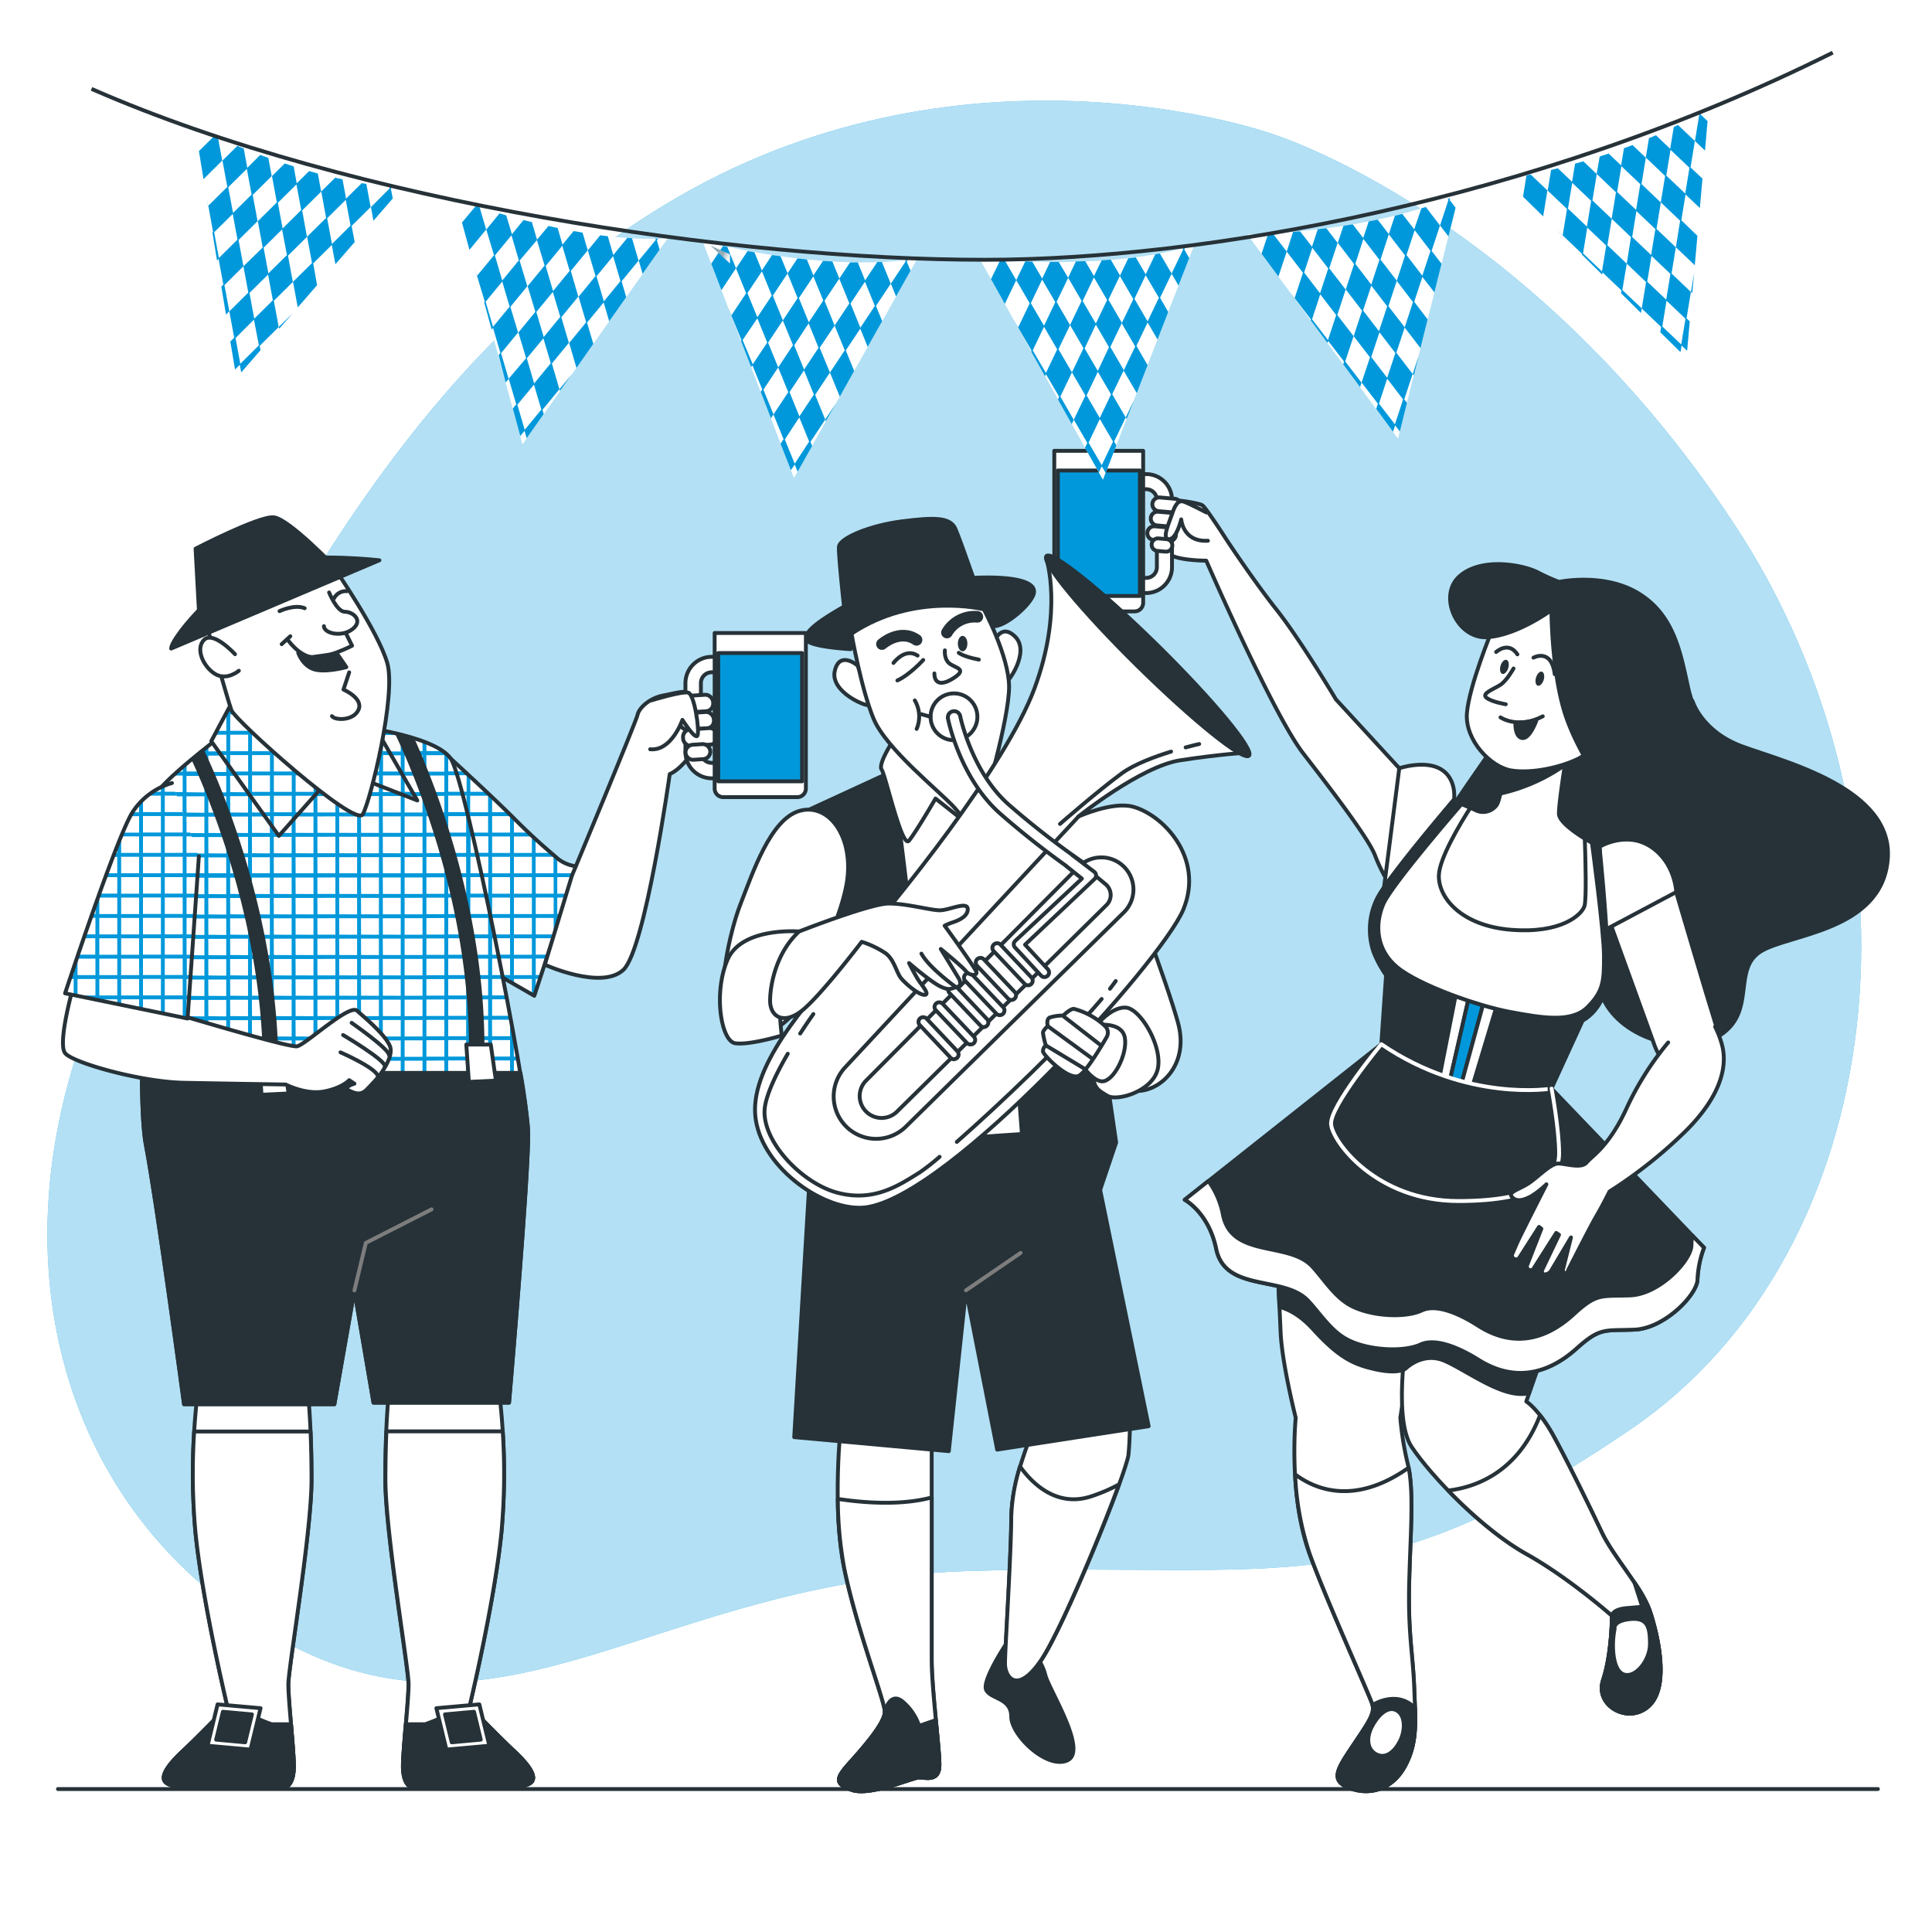 <svg xmlns="http://www.w3.org/2000/svg" xmlns:xlink="http://www.w3.org/1999/xlink" viewBox="0 0 500 500"><defs><linearGradient id="freepik--Degradado_sin_nombre_23--inject-392" x1="225.81" y1="62.74" x2="222.45" y2="60.01" gradientTransform="matrix(0.98, -0.22, 0.22, 0.98, -43.72, 55.11)" gradientUnits="userSpaceOnUse"><stop offset="0.23" stop-color="#fff"></stop><stop offset="0.41" stop-color="#fcfdfd"></stop><stop offset="0.56" stop-color="#f2f5f6"></stop><stop offset="0.68" stop-color="#e2e8eb"></stop><stop offset="0.8" stop-color="#cad6db"></stop><stop offset="0.92" stop-color="#adc0c6"></stop><stop offset="1" stop-color="#92abb4"></stop></linearGradient><linearGradient id="freepik--Degradado_sin_nombre_23-2--inject-392" x1="362.59" y1="106.68" x2="359.23" y2="103.96" gradientTransform="matrix(-0.91, -0.4, -0.4, 0.91, 603.01, 119.34)" xlink:href="freepik--#Degradado_sin_nombre_23--inject-392"></linearGradient><linearGradient id="freepik--Degradado_sin_nombre_23-3--inject-392" x1="337.5" y1="97.46" x2="334.14" y2="94.74" gradientTransform="translate(-87.65 97.95) rotate(-20.54)" xlink:href="freepik--#Degradado_sin_nombre_23--inject-392"></linearGradient><linearGradient id="freepik--Degradado_sin_nombre_23-4--inject-392" x1="252.58" y1="68.9" x2="249.23" y2="66.18" gradientTransform="matrix(-0.96, -0.27, -0.27, 0.96, 562.31, 70.37)" xlink:href="freepik--#Degradado_sin_nombre_23--inject-392"></linearGradient><linearGradient id="freepik--Degradado_sin_nombre_23-5--inject-392" x1="438.27" y1="133.19" x2="434.91" y2="130.47" gradientTransform="translate(-117.42 150.14) rotate(-27.81)" xlink:href="freepik--#Degradado_sin_nombre_23--inject-392"></linearGradient><linearGradient id="freepik--Degradado_sin_nombre_23-6--inject-392" x1="150.65" y1="37.17" x2="147.3" y2="34.45" gradientTransform="matrix(-0.99, -0.15, -0.15, 0.99, 524.14, 41.45)" xlink:href="freepik--#Degradado_sin_nombre_23--inject-392"></linearGradient><linearGradient id="freepik--Degradado_sin_nombre_23-7--inject-392" x1="523.23" y1="163.74" x2="519.88" y2="161.02" gradientTransform="translate(-117.66 229.43) rotate(-36.72)" xlink:href="freepik--#Degradado_sin_nombre_23--inject-392"></linearGradient><linearGradient id="freepik--Degradado_sin_nombre_23-8--inject-392" x1="63.42" y1="11.88" x2="60.07" y2="9.16" gradientTransform="matrix(-1, 0.01, 0.01, 1, 498.63, 22.27)" xlink:href="freepik--#Degradado_sin_nombre_23--inject-392"></linearGradient><linearGradient id="freepik--Degradado_sin_nombre_23-9--inject-392" x1="123.24" y1="38.23" x2="119.89" y2="35.51" gradientTransform="matrix(0.99, -0.12, 0.12, 0.99, -1, 33.91)" xlink:href="freepik--#Degradado_sin_nombre_23--inject-392"></linearGradient><linearGradient id="freepik--Degradado_sin_nombre_23-10--inject-392" x1="459.85" y1="147.05" x2="456.49" y2="144.32" gradientTransform="matrix(-0.87, -0.5, -0.5, 0.87, 635.68, 164.05)" xlink:href="freepik--#Degradado_sin_nombre_23--inject-392"></linearGradient><linearGradient id="freepik--Degradado_sin_nombre_23-11--inject-392" x1="42.25" y1="17.06" x2="38.9" y2="14.33" gradientTransform="translate(15.23 23.34) rotate(-0.75)" xlink:href="freepik--#Degradado_sin_nombre_23--inject-392"></linearGradient><linearGradient id="freepik--Degradado_sin_nombre_23-12--inject-392" x1="538.4" y1="177.67" x2="535.05" y2="174.94" gradientTransform="matrix(-0.81, -0.58, -0.58, 0.81, 635.7, 218.52)" xlink:href="freepik--#Degradado_sin_nombre_23--inject-392"></linearGradient></defs><g id="freepik--background-simple--inject-392"><path d="M329,34.58s-77.4-27.52-153.37,16.3S61.3,181.67,28.38,251.34s-14,140.55,44,172.86,97.43-15.32,178.79-17.64S354.44,415.87,422,369.91s79.71-154.51,26.46-234.82S329,34.58,329,34.58Z" style="fill:#0098DB"></path><path d="M329,34.58s-77.4-27.52-153.37,16.3S61.3,181.67,28.38,251.34s-14,140.55,44,172.86,97.43-15.32,178.79-17.64S354.44,415.87,422,369.91s79.71-154.51,26.46-234.82S329,34.58,329,34.58Z" style="fill:#fff;opacity:0.7"></path></g><g id="freepik--character-3--inject-392"><path d="M330.42,323.55s.65,13.05,1,21.2,3.91,22.17,3.91,22.17-2,19.9,3.59,35.22c4.42,12.22,15.65,36.85,16.3,39.14S353.9,446.17,350,452s-5.87,8.8-.65,10.76,11.09.32,14.35-5.87,2.61-11.74,2.28-20.22-1.63-14-1.3-27.07,1.3-23.8-.33-30.65a78.69,78.69,0,0,1-1.95-12.07s2.93-17.61,2.93-28.37-11.09-19.24-22.5-21.19S330.42,323.55,330.42,323.55Z" style="fill:#fff;stroke:#263238;stroke-linecap:round;stroke-linejoin:round"></path><path d="M342.81,317.36c-11.41-2-12.39,6.19-12.39,6.19s.37,7.51.7,14.69c2.18.54,5.28,2,8.72,5.78,6.63,7.27,10.43,9.16,16.43,10.42s7.58-.31,7.58-.31.13-.13.35-.32a140.59,140.59,0,0,0,1.11-15.26C365.31,327.79,354.22,319.31,342.81,317.36Z" style="fill:#263238;stroke:#263238;stroke-linecap:round;stroke-linejoin:round"></path><path d="M366,436.71c-.32-8.48-1.63-14-1.3-27.07.31-12.52,1.22-22.93-.15-29.8-14.16,10-24.39,5.47-29.37,1.72a73.86,73.86,0,0,0,3.76,20.58c4.42,12.22,15.65,36.85,16.3,39.14S353.9,446.17,350,452s-5.87,8.8-.65,10.76,11.09.32,14.35-5.87S366.29,445.19,366,436.71Z" style="fill:#fff;stroke:#263238;stroke-linecap:round;stroke-linejoin:round"></path><path d="M366.18,442c-4.82-4.82-11-.72-11-.72.65,2.28-1.3,4.89-5.22,10.76s-5.87,8.8-.65,10.76,11.09.32,14.35-5.87C366.21,452.12,366.38,447.7,366.18,442Zm-3.87,8.62c-1.43,2.81-3.7,4.63-6.11,3.41s-2.63-4.26-1.21-7.07,4-5.58,6.39-4.35S363.74,447.81,362.31,450.62Z" style="fill:#263238;stroke:#263238;stroke-linecap:round;stroke-linejoin:round"></path><path d="M364.66,341.81s-4.57,24.79.65,32.61S383.9,396,395,402.14s22.17,16,22.17,16,0,9.79-2.28,16.63,6.85,11.74,12.06,6.53,2-18.59,0-24.46-9.45-14-12.39-20.22-8.48-17.61-12.39-24.78-7.17-9.14-7.17-9.14l5.54-16s-5.22-5.87-18.59-7.83S364.66,341.81,364.66,341.81Z" style="fill:#fff;stroke:#263238;stroke-linecap:round;stroke-linejoin:round"></path><path d="M395.7,360.61l4.83-13.9s-5.22-5.87-18.59-7.83-17.28,2.93-17.28,2.93-1.07,5.84-1.58,12.73a2.35,2.35,0,0,0,.77-.41s4.42-4.42,10.11-1.9,13.9,8.85,20.22,8.53A14.76,14.76,0,0,0,395.7,360.61Z" style="fill:#263238;stroke:#263238;stroke-linecap:round;stroke-linejoin:round"></path><path d="M426.94,441.28c5.22-5.22,2-18.59,0-24.46s-9.45-14-12.39-20.22-8.48-17.61-12.39-24.78a38.12,38.12,0,0,0-3.6-5.55c-5.8,15.08-17.11,18.71-23.77,19.47,6,6.24,13.53,12.68,20.2,16.4,11.08,6.2,22.17,16,22.17,16s0,9.79-2.28,16.63S421.73,446.49,426.94,441.28Z" style="fill:#fff;stroke:#263238;stroke-linecap:round;stroke-linejoin:round"></path><path d="M426.94,416.82a32.58,32.58,0,0,0-3.93-7.23l2,6.25-3.92.33c-3.91.32-3.91,1.95-3.91,1.95s0,9.79-2.28,16.63,6.85,11.74,12.06,6.53S428.9,422.69,426.94,416.82Zm-6.66,16.54c-3.06-1-3.23-7.9-2.42-11.77,0,0-.64-2.09,4-2.57s5.15,2.25,5.15,6.44S423.34,434.32,420.28,433.36Z" style="fill:#263238;stroke:#263238;stroke-linecap:round;stroke-linejoin:round"></path><path d="M362.13,198.82,345.74,181s-9.13-15.32-15.32-23.15-13.05-18.26-13.05-18.26-5.21-8.15-6.19-8.81-9.13-1.95-9.46-1-1.3,12.06,1,13.69,9.46,1.63,9.46,1.63,17.28,39.79,25.11,49.9,17,22.17,18.58,26.41a40.38,40.38,0,0,0,3.59,7.18s3.26-11.74,3.91-17.29S362.13,198.82,362.13,198.82Z" style="fill:#fff;stroke:#263238;stroke-linecap:round;stroke-linejoin:round"></path><path d="M294.1,153.47h2.54a6.68,6.68,0,0,0,6.67-6.68V129.37a6.67,6.67,0,0,0-6.67-6.67h-2.36a2,2,0,1,0,0,3.91h2.36a2.77,2.77,0,0,1,2.76,2.76v17.42a2.77,2.77,0,0,1-2.76,2.77H294.1a2,2,0,1,0,0,3.91Z" style="fill:#fff;stroke:#263238;stroke-linecap:round;stroke-linejoin:round"></path><path d="M275.09,116.67h18.6a2.23,2.23,0,0,1,2.23,2.23v39.33a0,0,0,0,1,0,0h-23a0,0,0,0,1,0,0V118.9A2.23,2.23,0,0,1,275.09,116.67Z" transform="translate(568.77 274.9) rotate(180)" style="fill:#fff;stroke:#263238;stroke-linecap:round;stroke-linejoin:round"></path><rect x="273.77" y="121.75" width="21.23" height="32.48" transform="translate(568.77 275.99) rotate(180)" style="fill:#0098DB;stroke:#263238;stroke-linecap:round;stroke-linejoin:round"></rect><path d="M303.71,132.62l-3.85-.33a1.79,1.79,0,0,1-1.62-1.93h0a1.79,1.79,0,0,1,1.93-1.62l3.85.34a1.79,1.79,0,0,1,1.62,1.93h0A1.77,1.77,0,0,1,303.71,132.62Z" style="fill:#fff;stroke:#263238;stroke-linecap:round;stroke-linejoin:round"></path><path d="M303.3,136.32l-3.85-.34a1.79,1.79,0,0,1-1.62-1.93h0a1.77,1.77,0,0,1,1.93-1.61l3.85.33a1.79,1.79,0,0,1,1.62,1.93h0A1.79,1.79,0,0,1,303.3,136.32Z" style="fill:#fff;stroke:#263238;stroke-linecap:round;stroke-linejoin:round"></path><path d="M302.41,140.09l-3.85-.34a1.77,1.77,0,0,1-1.62-1.92h0a1.78,1.78,0,0,1,1.93-1.62l3.85.34a1.76,1.76,0,0,1,1.61,1.92h0A1.77,1.77,0,0,1,302.41,140.09Z" style="fill:#fff;stroke:#263238;stroke-linecap:round;stroke-linejoin:round"></path><path d="M301.63,142.76l-2.1-.18a1.63,1.63,0,0,1-1.48-1.76h0a1.64,1.64,0,0,1,1.76-1.48l2.1.19a1.63,1.63,0,0,1,1.48,1.76h0A1.62,1.62,0,0,1,301.63,142.76Z" style="fill:#fff;stroke:#263238;stroke-linecap:round;stroke-linejoin:round"></path><path d="M376.32,206.89s.73-5.38-3.43-7.83-10.76-.24-10.76-.24l-3.91,30.57Z" style="fill:#fff;stroke:#263238;stroke-linecap:round;stroke-linejoin:round"></path><path d="M438,181.37s2.28,7.83,12.72,11.74,39.46,10.76,37.83,29.35-25.76,19.24-32.94,23.81-1.3,15-9.78,21.19-24.79,2-30.33-7.82-5.87-10.77-22.83-15-27.39-20.21-18.58-33.26,14-20.22,14-20.22,14.67,2.61,23.8-3.58S434.12,178.44,438,181.37Z" style="fill:#263238;stroke:#263238;stroke-linecap:round;stroke-linejoin:round"></path><path d="M416.44,238.1l.37,1,11.23,31s2.27,7.92,9.06,7.07,8.77-6.22,6.79-12.45-10.1-33.83-10.1-33.83S419.27,235.55,416.44,238.1Z" style="fill:#fff;stroke:#263238;stroke-linecap:round;stroke-linejoin:round"></path><path d="M414,219.12s6.85-4.16,13.21,0,6.6,11.74,6.6,11.74l-18.83,10Z" style="fill:#fff;stroke:#263238;stroke-linecap:round;stroke-linejoin:round"></path><path d="M357.48,270.23l-50.87,40.28s6.2,3.26,8.15,12.72c2.35,11.33,17.59,6.74,23.83,13.46,3.14,3.38,5.89,7.81,10.09,10,5.51,2.9,14.67,3.26,18.91,1.3s10.89,1.34,15,3.91C393,358.44,401.83,354.53,408,349s7.17-4.57,15-4.89,16.31-9.13,16.31-13.05A26.62,26.62,0,0,1,441,322.9l-39.46-41.17Z" style="fill:#263238;stroke:#263238;stroke-linecap:round;stroke-linejoin:round"></path><path d="M437.94,319.74a17.45,17.45,0,0,0-.19,2.51c0,3.91-8.25,12.72-15.87,13s-8.57-.65-14.6,4.89-14.6,9.46-24.76,2.94c-4-2.57-10.47-5.87-14.6-3.92s-13,1.6-18.41-1.3c-4.08-2.21-6.76-6.63-9.82-10-6.07-6.71-20.9-2.13-23.19-13.46a21.6,21.6,0,0,0-3.77-8.76l-6.12,4.85s6.2,3.26,8.15,12.72c2.35,11.33,17.59,6.74,23.83,13.46,3.14,3.38,5.89,7.81,10.09,10,5.51,2.9,14.67,3.26,18.91,1.3s10.89,1.34,15,3.91C393,358.44,401.83,354.53,408,349s7.17-4.57,15-4.89,16.31-9.13,16.31-13.05A26.62,26.62,0,0,1,441,322.9Z" style="fill:#fff;stroke:#263238;stroke-linecap:round;stroke-linejoin:round"></path><path d="M378.27,208.11l-1.95-1.22s-17.61,20.54-20.06,25.92a18.07,18.07,0,0,0-.73,13.7,28.88,28.88,0,0,0,3.18,5.87l-1.23,17.85s2.45,5.87,16.15,10.28,27.88,1.22,27.88,1.22l8.07-17.61s5.62-2.69,6.36-10.76-2-34.24-2-34.24l-2-1-21.27-.25Z" style="fill:#263238;stroke:#263238;stroke-linecap:round;stroke-linejoin:round"></path><polygon points="376.89 256.74 372.53 278.87 375.18 279.81 380.32 257.36 376.89 256.74" style="fill:#fff;stroke:#263238;stroke-linecap:round;stroke-linejoin:round"></polygon><polygon points="380.32 257.36 375.18 279.81 378.14 280.75 384.07 259.07 380.32 257.36" style="fill:#0098DB;stroke:#263238;stroke-linecap:round;stroke-linejoin:round"></polygon><polygon points="384.07 259.07 378.14 280.75 380.95 281.52 387.34 260.32 384.07 259.07" style="fill:#fff;stroke:#263238;stroke-linecap:round;stroke-linejoin:round"></polygon><path d="M389.77,196.37s-1.22,10.27-2.45,12a4.36,4.36,0,0,1-5.13,1.46c-1.47-.73-3.92-1.71-3.92-1.71S360.17,228.9,358,234s-2,11.74,3.67,16.38,21,10,29.11,11.5,15.89,2.93,20.05-1.22,2.94-11,2.94-17.37S412,218.14,412,218.14s-8.56-4.65-8.56-7.58,1.72-13.7,1.72-13.7Z" style="fill:#fff;stroke:#263238;stroke-linecap:round;stroke-linejoin:round"></path><path d="M405.18,196.86l-15.41-.49s-.64,5.35-1.45,9A46.83,46.83,0,0,0,405,198Z" style="fill:#263238;stroke:#263238;stroke-linecap:round;stroke-linejoin:round"></path><path d="M412,218.14s-.78-.43-1.86-1.1c.17,4.86.48,15.78-.09,17.49-.74,2.2-5.87,7.09-18.83,6.11s-19.08-8.32-18.84-14.19c.19-4.42,5.52-13.3,8.13-17.39-1.17-.51-2.26-.95-2.26-.95S360.17,228.9,358,234s-2,11.74,3.67,16.38,21,10,29.11,11.5,15.89,2.93,20.05-1.22,4.28-6.81,4.28-13.17S412,218.14,412,218.14Z" style="fill:#fff;stroke:#263238;stroke-linecap:round;stroke-linejoin:round"></path><path d="M386.09,163.23s-5.89,14.3-6.45,21.31,6.17,14,11.5,14.86,12.9-.84,17.38-3.08,5.89-8.41,4.21-16.83-5.33-21-8.69-23.28S386.09,163.23,386.09,163.23Z" style="fill:#fff;stroke:#263238;stroke-linecap:round;stroke-linejoin:round"></path><path d="M391.7,173s-1.69,3.09-3.37,4.21-5.05,2.24-3.64,3.36,5,1.69,5,1.69" style="fill:none;stroke:#263238;stroke-linecap:round;stroke-linejoin:round"></path><path d="M388.33,185.66s4.49,3.09,10.94-.28" style="fill:none;stroke:#263238;stroke-linecap:round;stroke-linejoin:round"></path><path d="M392.18,187s-.2,3.71,1.76,4,3.65-4.49,3.65-4.49A32.93,32.93,0,0,1,392.18,187Z" style="fill:#263238;stroke:#263238;stroke-linecap:round;stroke-linejoin:round"></path><path d="M399.51,175.94c-.3,1-1,1.68-1.54,1.52s-.75-1.11-.45-2.11,1-1.69,1.53-1.52S399.81,174.94,399.51,175.94Z" style="fill:#263238"></path><path d="M390.34,172.88c-.3,1-1,1.69-1.54,1.52s-.76-1.11-.46-2.11,1-1.68,1.54-1.52S390.64,171.88,390.34,172.88Z" style="fill:#263238"></path><path d="M387.2,168.73s3.18-2.93,5.5.62" style="fill:none;stroke:#263238;stroke-linecap:round;stroke-linejoin:round"></path><path d="M396.86,170.2s4.65-2.57,5.5,4.28" style="fill:#fff;stroke:#263238;stroke-linecap:round;stroke-linejoin:round"></path><path d="M401.51,157.9s-8.69,6.45-16.54,7-12.91-10.66-7.3-15.71,16.27-3.08,20.2-1.12a49.67,49.67,0,0,0,5.61,2.52s11.78-2.52,20.75,3.09,10.66,15.14,12.62,24.12,8.42,19.07,12.9,22.44-14.58,16.54-22.71,14-18.8-19.07-22.16-30S401.51,157.9,401.51,157.9Z" style="fill:#263238;stroke:#263238;stroke-linecap:round;stroke-linejoin:round"></path><path d="M312.21,132.63s-4.14-2.17-5.72-2.76-2.37.79-3.16,3.16-2.76,6.51-.79,6.51,3.16-5.13,3.16-5.13.39,5.92,6.91,5.53" style="fill:#fff;stroke:#263238;stroke-linecap:round;stroke-linejoin:round"></path><path d="M357.48,270.23s-13.37,16.15-13,20.71,11.74,19.89,32.94,19.89,26.08-6.19,26.08-12.39-1.95-16.71-1.95-16.71S379.66,285.4,357.48,270.23Z" style="fill:#263238;stroke:#fff;stroke-linecap:round;stroke-linejoin:round"></path><path d="M431.72,269.79a77,77,0,0,0-10.75,17c-4.53,9.91-8.92,12.35-10.34,14.05s-5.37.28-7.35.28-5.1,3.4-7.64,5.1-5.66,2.26-4.25,3.67,3.44.42,4.82-.27a23.7,23.7,0,0,0,4-3.12s-6.79,13.3-7.64,15.28l-1.17,2.69a1,1,0,0,0,.57,1.38h0a1,1,0,0,0,1.26-.4l5.07-7.93.6.48-3.68,9.4a1,1,0,0,0,.56,1.28h0a.94.94,0,0,0,1.12-.39l5.85-9.21.72.48L399,328.91l.24.84a2,2,0,0,0,2.21-.91l5.12-8.59-2.16,8.66.48.6c.89,0,.73-.37,1.13-1.16,1.62-3.19,5.8-11.39,7.05-13.51,1.56-2.64,3.48-6.49,3.48-6.49a120.06,120.06,0,0,0,20-15.93c11.57-11.67,9.74-19.84,9-22.37a24.67,24.67,0,0,0-1.68-4.33" style="fill:#fff;stroke:#263238;stroke-linecap:round;stroke-linejoin:round"></path></g><g id="freepik--character-2--inject-392"><path d="M276.39,210.14s8.4,2.59,11.91,9.62,13.81,34.9,16.57,44.94-3.51,16.82-9.54,17.58-12.05-10.55-14.56-21.09S271.51,209.81,276.39,210.14Z" style="fill:#fff;stroke:#263238;stroke-linecap:round;stroke-linejoin:round"></path><polygon points="235.49 200.16 222.77 206.15 233.74 298.68 278.89 295.44 265.17 207.15 249.96 199.92 235.49 200.16" style="fill:#fff;stroke:#263238;stroke-linecap:round;stroke-linejoin:round"></polygon><path d="M260.5,425.27S254,435,255.24,437.39s6.47,2,6.47,6.87S271,458,276.26,455.57s-4.45-17.78-5.66-21.82a14.18,14.18,0,0,0-2.83-5.66S262.92,422.84,260.5,425.27Z" style="fill:#263238;stroke:#263238;stroke-linecap:round;stroke-linejoin:round"></path><path d="M267,371.12s-5.25,12.12-5.25,21.42-1.62,34.34-1.62,38,3.24,8.08,9.3-.81,22.22-48.89,22.63-53.34.4-9.29.4-9.29Z" style="fill:#fff;stroke:#263238;stroke-linecap:round;stroke-linejoin:round"></path><path d="M289.59,384.17a43.67,43.67,0,0,1-7.27,3.11c-9.25,3-15.63-3.94-18.34-7.77a48.67,48.67,0,0,0-2.27,13c0,9.29-1.62,34.34-1.62,38s3.24,8.08,9.3-.81C274.07,422.85,284.76,397.45,289.59,384.17Z" style="fill:#fff;stroke:#263238;stroke-linecap:round;stroke-linejoin:round"></path><path d="M217.66,368.29s-2.42,21.82.81,37.58S229,440.22,229,443.05s-5.25,8.89-8.89,12.93-4.45,5.65.4,7.27S236.25,460,237.87,460s5.25,1.21,5.25-3.24-2-19.8-2-27.07V373.14Z" style="fill:#fff;stroke:#263238;stroke-linecap:round;stroke-linejoin:round"></path><path d="M243.12,456.78c0-4.44-2-19.8-2-27.07V387.54c-8.22,2.21-18.19,1.31-24.29.38a99.46,99.46,0,0,0,1.66,17.95c3.24,15.76,10.51,34.35,10.51,37.18s-5.25,8.89-8.89,12.93-4.45,5.65.4,7.27S236.25,460,237.87,460,243.12,461.23,243.12,456.78Z" style="fill:#fff;stroke:#263238;stroke-linecap:round;stroke-linejoin:round"></path><path d="M233.42,440.22c-3.23-2.43-4.44,2.83-4.44,2.83,0,2.82-5.25,8.89-8.89,12.93s-4.45,5.65.4,7.27S236.25,460,237.87,460s5.25,1.21,5.25-3.24c0-2.09-.45-6.63-.93-11.6-2.17.74-4.32,1.5-4.32,1.5A14,14,0,0,0,233.42,440.22Z" style="fill:#263238;stroke:#263238;stroke-linecap:round;stroke-linejoin:round"></path><polygon points="209.99 297.17 205.54 371.93 245.55 375.56 249.99 333.94 258.07 375.16 297.27 369.1 281.51 292.32 209.99 297.17" style="fill:#263238;stroke:#263238;stroke-linecap:round;stroke-linejoin:round"></polygon><polygon points="257.87 204.64 264.67 296.19 283.13 312.64 288.86 295.69 276.39 210.14 257.87 204.64" style="fill:#263238;stroke:#263238;stroke-linecap:round;stroke-linejoin:round"></polygon><path d="M230.25,199.92l-21.7,10v97.52L229,317.88l13.71-15.46s-8.73-82.05-10.47-91.53S230.25,199.92,230.25,199.92Z" style="fill:#263238;stroke:#263238;stroke-linecap:round;stroke-linejoin:round"></path><path d="M231,191.91s-3.84,5.86-2.83,7.27,5.25,20.61,7.07,18.39,6.87-10.91,6.87-10.91l8.69,6.87s6.06-9.3,7.07-8.89,6.87,8.89,7.48,7.07-7.28-15.56-8.09-19-6.06-7.07-14.14-6.47A17.82,17.82,0,0,0,231,191.91Z" style="fill:#fff;stroke:#263238;stroke-linecap:round;stroke-linejoin:round"></path><path d="M219.29,164.79s-2.44-21.17-2.17-23.34S225,136,233.4,134.93s12.49-1.08,13.84,1.9,7.88,22,7.88,22S235.3,153.66,219.29,164.79Z" style="fill:#263238;stroke:#263238;stroke-linecap:round;stroke-linejoin:round"></path><path d="M220.11,168a45.65,45.65,0,0,1,36.63-6c2.94.74,10.54-5.77,10.86-8.68.81-7.33-37.18-3-47.49,2.71-9,5-12,7.6-11.4,9.5S220.11,168,220.11,168Z" style="fill:#263238;stroke:#263238;stroke-linecap:round;stroke-linejoin:round"></path><path d="M221.94,172.24s-4.66-4-5.9,1.39,8.08,9.33,9,8.86S221.94,172.24,221.94,172.24Z" style="fill:#fff;stroke:#263238;stroke-linecap:round;stroke-linejoin:round"></path><path d="M257,166.74s1.82-5.89,5.75-1.94-1.92,12.19-3,12.29S257,166.74,257,166.74Z" style="fill:#fff;stroke:#263238;stroke-linecap:round;stroke-linejoin:round"></path><path d="M220.38,164s2.44,14.11,5.7,22S243.45,205,247,209s4.07,5.7,6,2.45,8.15-25.79,8.15-33.66-6.52-20.08-6.52-20.08S236.66,153.12,220.38,164Z" style="fill:#fff;stroke:#263238;stroke-linecap:round;stroke-linejoin:round"></path><path d="M236.75,181.27a8.23,8.23,0,0,1,.48,7.37" style="fill:none;stroke:#263238;stroke-linecap:round;stroke-linejoin:round"></path><line x1="238.42" y1="184.83" x2="240.83" y2="185.51" style="fill:none;stroke:#263238;stroke-linecap:round;stroke-linejoin:round"></line><path d="M244.53,168.31s-.27,2.45,1.36,3.53,4.34,1.36,1.08,3.53-5.15,1.63-5.15-1.09" style="fill:none;stroke:#263238;stroke-linecap:round;stroke-linejoin:round"></path><path d="M231.23,171.57s3-4.07,6.24-1.9" style="fill:none;stroke:#263238;stroke-linecap:round;stroke-linejoin:round"></path><path d="M228.25,166.69s4.61-4.08,8.95-1.09" style="fill:none;stroke:#263238;stroke-linecap:round;stroke-linejoin:round;stroke-width:3px"></path><path d="M245.07,163.7a8.3,8.3,0,0,1,7.87-4.07" style="fill:none;stroke:#263238;stroke-linecap:round;stroke-linejoin:round;stroke-width:3px"></path><path d="M250.36,166.56c0,1.12-.56,2-1.24,2s-1.23-.91-1.23-2,.55-2,1.23-2S250.36,165.43,250.36,166.56Z" style="fill:#263238"></path><path d="M248.13,168.94s.93.93,5.2,1.77" style="fill:none;stroke:#263238;stroke-linecap:round;stroke-linejoin:round"></path><path d="M238.93,170.8s-3.44,3.81-6.69,5.3" style="fill:none;stroke:#263238;stroke-linecap:round;stroke-linejoin:round"></path><path d="M205.81,261.77s12-22.7,13.47-34.17-5-19.95-12.47-17.71-12,16-15.21,24.19-8.23,31.18-.25,33.67S205.81,261.77,205.81,261.77Z" style="fill:#fff;stroke:#263238;stroke-linecap:round;stroke-linejoin:round"></path><line x1="249.99" y1="333.94" x2="264.13" y2="324.25" style="fill:none;stroke:#7d7d7d;stroke-linecap:round;stroke-linejoin:round"></line><circle cx="246.89" cy="185.51" r="6.06" style="fill:none;stroke:#263238;stroke-linecap:round;stroke-linejoin:round"></circle><path d="M270.84,144.77s4.34,13.39-3.15,33.48S232.25,233,220,246.78s-26.39,29.93-24.42,42.93,18.22,24,28.41,22.76c21.8-2.72,76.75-63.72,82.26-77.11s-5.3-24.54-13.1-26.6c-5.29-1.4-14.08,2.57-14.08,2.57s16.15-13,26.39-14.57,17.33-2,17.33-2Z" style="fill:#fff;stroke:#263238;stroke-linecap:round;stroke-linejoin:round"></path><path d="M303.08,194.51c-4.32,1.33-9.56,3.28-12.76,5.63-6.21,4.55-16,13.1-16,13.1" style="fill:none;stroke:#263238;stroke-linecap:round;stroke-linejoin:round"></path><path d="M310.35,192.55s-1.4.31-3.51.88" style="fill:none;stroke:#263238;stroke-linecap:round;stroke-linejoin:round"></path><path d="M287.26,255.89c.54-.68,1-1.34,1.49-2" style="fill:none;stroke:#263238;stroke-linecap:round;stroke-linejoin:round"></path><path d="M247.62,295.53c11-9.67,28.07-25.87,37.49-37" style="fill:none;stroke:#263238;stroke-linecap:round;stroke-linejoin:round"></path><path d="M203.87,272.71c-2.63,4.53-5.2,9.67-5.87,13.47-1.5,8.5,9.25,20,18.75,22.5s16-2,21.25-5.25a58,58,0,0,0,5.17-4.05" style="fill:none;stroke:#263238;stroke-linecap:round;stroke-linejoin:round"></path><path d="M210.5,262.43s-1.47,2.05-3.42,5.05" style="fill:none;stroke:#263238;stroke-linecap:round;stroke-linejoin:round"></path><path d="M299.66,167.06c14.49,14.27,25,27,23.59,28.51s-14.37-8.9-28.85-23.16-25-27-23.59-28.51S285.18,152.8,299.66,167.06Z" style="fill:#263238;stroke:#263238;stroke-linecap:round;stroke-linejoin:round"></path><path d="M279.11,211.33l-60.42,64.94a11,11,0,0,0,1.23,16.1h0a11,11,0,0,0,14.51-.79l56.42-55.46a8.3,8.3,0,0,0-.36-12.17h0a8.31,8.31,0,0,0-11.36.39l-55,55.33a5.67,5.67,0,0,0,.14,8.12h0a5.67,5.67,0,0,0,7.86-.09l54.23-53.48a3.63,3.63,0,0,0-.23-5.38l-4.54-3.78" style="fill:none;stroke:#263238;stroke-linecap:round;stroke-linejoin:round"></path><path d="M279.13,226a1.59,1.59,0,0,1-.9-.28,221.61,221.61,0,0,1-19.29-15.07c-10.45-9.15-13.51-24.15-13.63-24.79a1.62,1.62,0,0,1,3.17-.62c0,.14,3,14.57,12.59,23A219.08,219.08,0,0,0,280,223a1.61,1.61,0,0,1-.91,3Z" style="fill:#fff;stroke:#263238;stroke-linecap:round;stroke-linejoin:round"></path><path d="M251.12,270.3a1.22,1.22,0,0,1-.88-.38l-8.05-8.47a1.21,1.21,0,0,1,1.76-1.67l8.05,8.47A1.2,1.2,0,0,1,252,270,1.16,1.16,0,0,1,251.12,270.3Z" style="fill:#fff;stroke:#263238;stroke-linecap:round;stroke-linejoin:round"></path><path d="M254.66,265.83a1.21,1.21,0,0,1-.88-.37L245.73,257a1.21,1.21,0,0,1,1.76-1.67l8,8.47a1.21,1.21,0,0,1-.88,2Z" style="fill:#fff;stroke:#263238;stroke-linecap:round;stroke-linejoin:round"></path><path d="M258.74,262.72a1.22,1.22,0,0,1-.88-.38l-8.05-8.47a1.21,1.21,0,0,1,1.76-1.67l8.05,8.47a1.2,1.2,0,0,1-.05,1.71A1.16,1.16,0,0,1,258.74,262.72Z" style="fill:#fff;stroke:#263238;stroke-linecap:round;stroke-linejoin:round"></path><path d="M261.74,258.79a1.22,1.22,0,0,1-.88-.38l-8-8.46a1.21,1.21,0,1,1,1.76-1.67l8,8.46a1.22,1.22,0,0,1-.05,1.72A1.2,1.2,0,0,1,261.74,258.79Z" style="fill:#fff;stroke:#263238;stroke-linecap:round;stroke-linejoin:round"></path><path d="M266.05,255a1.22,1.22,0,0,1-.88-.38l-8-8.47a1.21,1.21,0,0,1,1.76-1.67l8,8.47a1.22,1.22,0,0,1-.05,1.72A1.2,1.2,0,0,1,266.05,255Z" style="fill:#fff;stroke:#263238;stroke-linecap:round;stroke-linejoin:round"></path><path d="M246.92,274.15a1.22,1.22,0,0,1-.88-.38l-8-8.47a1.21,1.21,0,0,1,1.76-1.67l8,8.47a1.22,1.22,0,0,1-.88,2Z" style="fill:#fff;stroke:#263238;stroke-linecap:round;stroke-linejoin:round"></path><path d="M277.53,221.32l5.66,4.31a1.22,1.22,0,0,1,.09,1.85l-18,17,5.92,6.39a1.21,1.21,0,0,1-.89,2,1.2,1.2,0,0,1-.89-.39l-6.73-7.27a1.21,1.21,0,0,1,.05-1.71L280,227.39l-4-3.21" style="fill:#fff;stroke:#263238;stroke-linecap:round;stroke-linejoin:round"></path><path d="M206.81,241.07a25.78,25.78,0,0,0-4.74,12.47,67.63,67.63,0,0,0,.25,14.46s-8.23,2.5-12,2-5.74-13.22-2-21.7S206.81,241.07,206.81,241.07Z" style="fill:#fff;stroke:#263238;stroke-linecap:round;stroke-linejoin:round"></path><path d="M206.81,241.07s18.45-7.24,23.19-7.24,10.73,1.75,13.22,1.75,7.23-2.49,7.23-.25-3.49,3.24-4.24,3.49a17.12,17.12,0,0,0-1.74.75s8,11,8.23,12-1.75,1-2.74-.25-6.49-5.73-6.49-5.73L248,253c.75,1.25.75,2.24-.5,2.49s-1.74,1-4.24-.25-8-6-8-6,1.5,3,2.49,4.49,3,3.74,1.5,3.74-4.74-2.75-6-4.24-1.75-4.74-4-6.49a24.44,24.44,0,0,0-6.24-3s-11,14.47-15.71,18-8,1.24-8-2.75S200.82,246.55,206.81,241.07Z" style="fill:#fff;stroke:#263238;stroke-linecap:round;stroke-linejoin:round"></path><path d="M247.46,255.53s-7-5-9-8.73" style="fill:none;stroke:#263238;stroke-linecap:round;stroke-linejoin:round"></path><path d="M283.83,265.29s3.76-4.77,7.53-4.52,9.54,10,8.28,15.82-10.54,8.53-13.05,7-3.77-2-3.77-6.78A97.74,97.74,0,0,1,283.83,265.29Z" style="fill:#fff;stroke:#263238;stroke-linecap:round;stroke-linejoin:round"></path><path d="M283.83,265.29s6.52-1,7.28,3.26-3,11.55-6,11.3-6.28-6-6.28-6Z" style="fill:#fff;stroke:#263238;stroke-linecap:round;stroke-linejoin:round"></path><path d="M286.07,265.63a2.33,2.33,0,0,1,.33,2.77c-1.54,2.67-5.07,8.56-7,9.9-2.49,1.74-9.48-5.24-9.48-6.24a1.85,1.85,0,0,1,.75-1.49,21.43,21.43,0,0,1-.75-3.25c0-.74,1.25-1.74,1.25-1.74s-.5-1.75.5-2.25a11.21,11.21,0,0,1,3.49-.5s1.75-1.74,2.74-1.74A18.68,18.68,0,0,1,286.07,265.63Z" style="fill:#fff;stroke:#263238;stroke-linecap:round;stroke-linejoin:round"></path><line x1="275.38" y1="263.13" x2="284.61" y2="270.3" style="fill:#fff;stroke:#263238;stroke-linecap:round;stroke-linejoin:round"></line><line x1="271.19" y1="265.58" x2="282.63" y2="273.93" style="fill:#fff;stroke:#263238;stroke-linecap:round;stroke-linejoin:round"></line><line x1="270.69" y1="270.57" x2="280.9" y2="276.73" style="fill:#fff;stroke:#263238;stroke-linecap:round;stroke-linejoin:round"></line></g><g id="freepik--character-1--inject-392"><path d="M51.11,360.8a176.27,176.27,0,0,0-.57,35.26c1.72,18.06,8.31,45.58,8.31,45.58s-7.74,8-11.47,11.47-6.3,6.88-4.3,8.32,6.31.86,6.31.86H74.33s1.72-.86,1.72-5.16-1.43-16.92-1.43-21.22,6-39.27,6-53-.86-21.78-.86-21.78Z" style="fill:#fff;stroke:#263238;stroke-linecap:round;stroke-linejoin:round"></path><path d="M50.54,396.06c1.72,18.06,8.31,45.58,8.31,45.58s-7.74,8-11.47,11.47-6.3,6.88-4.3,8.32,6.31.86,6.31.86H74.33s1.72-.86,1.72-5.16-1.43-16.92-1.43-21.22,6-39.27,6-53c0-4.91-.11-9.08-.25-12.43H50.25A167.75,167.75,0,0,0,50.54,396.06Z" style="fill:#fff;stroke:#263238;stroke-linecap:round;stroke-linejoin:round"></path><path d="M64.3,443.65c-3.32-1.56-6.77.07-8.63,1.27-2.58,2.62-6.11,6.18-8.29,8.19-3.72,3.44-6.3,6.88-4.3,8.32s6.31.86,6.31.86H74.33s1.72-.86,1.72-5.16c0-2.2-.37-6.58-.74-10.9h-5A47.68,47.68,0,0,1,64.3,443.65Z" style="fill:#263238;stroke:#263238;stroke-linecap:round;stroke-linejoin:round"></path><path d="M56.31,441.09l-2.6,10.7,11.12,1,2.6-10.71Zm7.14,9.82-7.51-.69L57.69,443l7.51.68Z" style="fill:#fff;stroke:#263238;stroke-linecap:round;stroke-linejoin:round"></path><path d="M129.25,360.8a176.27,176.27,0,0,1,.57,35.26c-1.72,18.06-8.31,45.58-8.31,45.58s7.74,8,11.47,11.47,6.3,6.88,4.3,8.32-6.31.86-6.31.86H106s-1.72-.86-1.72-5.16,1.43-16.92,1.43-21.22-6-39.27-6-53,.86-21.78.86-21.78Z" style="fill:#fff;stroke:#263238;stroke-linecap:round;stroke-linejoin:round"></path><path d="M137.28,461.43c2-1.44-.58-4.88-4.3-8.32s-11.47-11.47-11.47-11.47,6.59-27.52,8.31-45.58a167.75,167.75,0,0,0,.29-25.62H100c-.14,3.35-.25,7.52-.25,12.43,0,13.77,6,48.74,6,53s-1.43,16.91-1.43,21.22,1.72,5.16,1.72,5.16H131S135.27,462.86,137.28,461.43Z" style="fill:#fff;stroke:#263238;stroke-linecap:round;stroke-linejoin:round"></path><path d="M116.06,443.65c3.32-1.56,6.77.07,8.63,1.27,2.58,2.62,6.11,6.18,8.29,8.19,3.72,3.44,6.3,6.88,4.3,8.32s-6.31.86-6.31.86H106s-1.72-.86-1.72-5.16c0-2.2.37-6.58.74-10.9h5A47.68,47.68,0,0,0,116.06,443.65Z" style="fill:#263238;stroke:#263238;stroke-linecap:round;stroke-linejoin:round"></path><path d="M124.05,441.09l2.6,10.7-11.12,1-2.6-10.71Zm-7.14,9.82,7.51-.69L122.67,443l-7.51.68Z" style="fill:#fff;stroke:#263238;stroke-linecap:round;stroke-linejoin:round"></path><path d="M116.67,196.35s10.35,9.45,16.42,15.52,9.22,8.54,11.24,10.34a9.47,9.47,0,0,0,4.95,2l-11,33.5-9-5.17S117.57,199.28,116.67,196.35Z" style="fill:#fff"></path><path d="M148.9,224.19v1.19l.38-1.14Z" style="fill:#0098DB"></path><path d="M144.25,237.56h.65l.32-1h-1v-4.27h2.38l.33-1h-2.71V227h4.11l.33-1h-4.44v-3.88l-1.61-1.39h-4v-3.57c-.56-.52-1.17-1.08-1.82-1.7H133v-3.73c-.49-.5-1-1-1.55-1.54h-4.09v-3.94l-1.4-1.33h-4.25v-4c-.48-.46-1-.89-1.39-1.3h-2.79c.07.32.15.65.23,1h3v4.27h-2c.07.33.15.66.22,1h1.75v4.27h-.78c.07.33.14.67.22,1h.56v2.51c.33,1.46.66,3,1,4.48v-1.72h4.65v4.27h-4.08c.07.33.15.67.22,1h3.86V226h-2.91c.07.33.15.67.22,1h2.69v4.27h-1.74c.07.33.14.67.22,1h1.52v4.27h-.58c.07.33.15.67.22,1h.36v1.62c.35,1.61.69,3.13,1,4.53v-.88H132v4.26h-3.9c.08.35.15.68.22,1H132v4.27h-2.74l.05.21,1.38.79H132v.76l1,.57v-1.33h4.65v4l.65.38.35-1.07v-3.31h1.09l.33-1h-1.42v-4.27h2.82l.33-1h-3.15v-4.26h4.55l1.09-3.32Zm-17.93-22.08h-4.65v-4.27h4.65Zm0-5.27h-4.65v-4.27h4.65ZM132,241.83h-4.64v-4.27H132Zm0-5.27h-4.64v-4.27H132Zm0-5.27h-4.64V227H132Zm0-5.27h-4.64v-4.27H132Zm0-5.27h-4.64v-4.27H132Zm0-5.27h-4.64v-4.27H132Zm5.65,36.88H133v-4.27h4.65Zm0-5.27H133v-4.26h4.65Zm0-5.26H133v-4.27h4.65Zm0-5.27H133v-4.27h4.65Zm0-5.27H133V227h4.65Zm0-5.27H133v-4.27h4.65Zm0-5.27H133v-4.27h4.65Zm5.64,21.08h-4.64v-4.27h4.64Zm0-5.27h-4.64v-4.27h4.64Zm0-5.27h-4.64V227h4.64ZM138.61,226v-4.27h4.64V226Z" style="fill:#0098DB"></path><path d="M116.67,196.35s10.35,9.45,16.42,15.52,9.22,8.54,11.24,10.34a9.47,9.47,0,0,0,4.95,2l-11,33.5-9-5.17S117.57,199.28,116.67,196.35Z" style="fill:none;stroke:#263238;stroke-linecap:round;stroke-linejoin:round"></path><path d="M148,226.66s16.67-40,17-41.67,3-4.33,6.67-5,8-2.33,8.33,1.33.67,11.67-2,15-4.67,4-4.67,4-6.33,45.34-12,50.67S141,249.66,141,249.66Z" style="fill:#fff;stroke:#263238;stroke-linecap:round;stroke-linejoin:round"></path><path d="M186.81,201.43h-2.6a6.83,6.83,0,0,1-6.82-6.82V176.8a6.83,6.83,0,0,1,6.82-6.82h2.42a2,2,0,0,1,0,4h-2.42a2.82,2.82,0,0,0-2.82,2.82v17.81a2.82,2.82,0,0,0,2.82,2.82h2.6a2,2,0,0,1,0,4Z" style="fill:#fff;stroke:#263238;stroke-linecap:round;stroke-linejoin:round"></path><rect x="175.68" y="179.95" width="8.9" height="4.27" rx="1.95" transform="translate(-11.5 12.15) rotate(-3.74)" style="fill:#fff;stroke:#263238;stroke-linecap:round;stroke-linejoin:round"></rect><rect x="175.87" y="184.41" width="8.9" height="4.27" rx="1.95" transform="translate(-11.79 12.17) rotate(-3.74)" style="fill:#fff;stroke:#263238;stroke-linecap:round;stroke-linejoin:round"></rect><rect x="175.5" y="189.04" width="8.9" height="4.27" rx="1.95" transform="matrix(1, -0.07, 0.07, 1, -12.1, 12.16)" style="fill:#fff;stroke:#263238;stroke-linecap:round;stroke-linejoin:round"></rect><path d="M182,196.46l-2.52.17a2,2,0,0,1-2.07-1.82h0a2,2,0,0,1,1.82-2.07l2.52-.16a2,2,0,0,1,2.07,1.81h0A1.94,1.94,0,0,1,182,196.46Z" style="fill:#fff;stroke:#263238;stroke-linecap:round;stroke-linejoin:round"></path><path d="M168.63,181.25s7.79-2.41,9.46-2,3,10,2.41,11.13-3.89-4.08-3.89-4.08-2.78,8.16-8.35,7.61" style="fill:#fff;stroke:#263238;stroke-linecap:round;stroke-linejoin:round"></path><path d="M185,163.82h23.56a0,0,0,0,1,0,0v40.25a2.23,2.23,0,0,1-2.23,2.23H187.18a2.23,2.23,0,0,1-2.23-2.23V163.82A0,0,0,0,1,185,163.82Z" style="fill:#fff;stroke:#263238;stroke-linecap:round;stroke-linejoin:round"></path><rect x="185.88" y="169.01" width="21.7" height="33.2" style="fill:#0098DB;stroke:#263238;stroke-linecap:round;stroke-linejoin:round"></rect><path d="M56.86,190.73S41.13,202.65,40,206.25s-5.17,74.65-2.25,89.94,9.9,67.22,9.9,67.22H86.54L91.72,334l4.94,29h35.08s5.17-59.35,4.95-70.15-16-90.38-20-96.46S91,187.14,81.15,187.14,56.86,190.73,56.86,190.73Z" style="fill:#fff"></path><path d="M37,283.72v-4h4.65v4h1v-4h4.64v4h1v-4h4.65v4h1v-4h4.65v4h1v-4h4.64v4h1v-4h4.65v4h1v-4h4.64v4h1v-4h4.65v4h1v-4H86.8v4h1v-4h4.65v4h1v-4h4.64v4h1v-4h4.65v4h1v-4h4.64v4h1v-4H115v4h1v-4h4.64v4h1v-4h4.65v4h1v-4H132v4h1v-4h2c-.06-.33-.11-.66-.17-1H133v-4.27h1.14c-.06-.33-.11-.67-.17-1h-1v-4.27h.21l-.18-1h0V268q-.48-2.65-1-5.45v.34h-4.64v-4.27h3.9c-.06-.33-.12-.66-.19-1h-3.71v-4.27h2.89c-.06-.33-.13-.66-.2-1h-2.69v-4.27h1.85c-.06-.33-.13-.66-.2-1h-1.65v-4.26h.8l-.21-1h-.59v-2.9c-.33-1.61-.67-3.21-1-4.79v2.42h-4.65v-4.27h4.26c-.07-.34-.14-.67-.22-1h-4V227h3.12l-.21-1h-2.91v-4.27h2c-.08-.33-.15-.67-.23-1h-1.73v-4.27h.76l-.24-1h-.52v-2.19c-.34-1.43-.67-2.8-1-4.09v1H116v-4.27h3.8c-.09-.34-.17-.67-.26-1H116v-4.27h2.32l-.32-1h-2v-4.1a9.59,9.59,0,0,0-1.38-1.16h-4.27v-2.23l-1-.38v2.61h-4.64v-4.07c-1.69-.44-3.45-.85-5.25-1.2h-.4v-.08l-1-.19v.27H93.45v-1l-1-.14v1.16H87.8v-1.67l-1-.08v1.75H82.16v-2h-1v2H76.51v-1.79l-1,.09v1.7H70.87V188l-1,.15v1H65.22V189c-2.79.52-5.15,1-6.64,1.38v4.08H53.93V193l-1,.8v.6h-.75l-1.23,1h2v4.26H48.28v-2l-1,.86v1.19H45.93l-1.11,1h2.46v4.27H42.64v-2.16c-.36.37-.7.73-1,1.07v1.09h-.89a5.38,5.38,0,0,0-.62,1h1.51v4.27H39.49c0,.32-.06.65-.09,1h2.24v4.27H39.06c0,.33-.05.66-.07,1h2.65v4.27h-3l-.06,1h3V226H38.37l-.06,1h3.33v4.27H38.08l-.06,1h3.62v4.27H37.81c0,.33,0,.66-.05,1h3.88v4.27H37.57c0,.33,0,.66,0,1h4.12v4.26H37.35c0,.34,0,.67,0,1h4.33v4.27H37.16l0,1h4.51v4.27H37c-.26,9.53-.37,18.77-.18,26.09Zm90.33-19.82H132v4.27h-4.64Zm0,5.27H132v4.27h-4.64Zm0,5.27H132v4.27h-4.64Zm-5.65-36.88h4.65v4.27h-4.65Zm0,5.27h4.65v4.26h-4.65Zm0,5.26h4.65v4.27h-4.65Zm0,5.27h4.65v4.27h-4.65Zm0,5.27h4.65v4.27h-4.65Zm0,5.27h4.65v4.27h-4.65Zm0,5.27h4.65v4.27h-4.65Zm0,5.27h4.65v4.27h-4.65ZM116,211.21h4.64v4.27H116Zm0,5.27h4.64v4.27H116Zm0,5.27h4.64V226H116Zm0,5.27h4.64v4.27H116Zm0,5.27h4.64v4.27H116Zm0,5.27h4.64v4.27H116Zm0,5.27h4.64v4.26H116Zm0,5.26h4.64v4.27H116Zm0,5.27h4.64v4.27H116Zm0,5.27h4.64v4.27H116Zm0,5.27h4.64v4.27H116Zm0,5.27h4.64v4.27H116Zm0,5.27h4.64v4.27H116Zm-5.65-79H115v4.26h-4.65Zm0,5.26H115v4.27h-4.65Zm0,5.27H115v4.27h-4.65Zm0,5.27H115v4.27h-4.65Zm0,5.27H115v4.27h-4.65Zm0,5.27H115V226h-4.65Zm0,5.27H115v4.27h-4.65Zm0,5.27H115v4.27h-4.65Zm0,5.27H115v4.27h-4.65Zm0,5.27H115v4.26h-4.65Zm0,5.26H115v4.27h-4.65Zm0,5.27H115v4.27h-4.65Zm0,5.27H115v4.27h-4.65Zm0,5.27H115v4.27h-4.65Zm0,5.27H115v4.27h-4.65Zm0,5.27H115v4.27h-4.65Zm-5.64-79h4.64v4.26h-4.64Zm0,5.26h4.64v4.27h-4.64Zm0,5.27h4.64v4.27h-4.64Zm0,5.27h4.64v4.27h-4.64Zm0,5.27h4.64v4.27h-4.64Zm0,5.27h4.64V226h-4.64Zm0,5.27h4.64v4.27h-4.64Zm0,5.27h4.64v4.27h-4.64Zm0,5.27h4.64v4.27h-4.64Zm0,5.27h4.64v4.26h-4.64Zm0,5.26h4.64v4.27h-4.64Zm0,5.27h4.64v4.27h-4.64Zm0,5.27h4.64v4.27h-4.64Zm0,5.27h4.64v4.27h-4.64Zm0,5.27h4.64v4.27h-4.64Zm0,5.27h4.64v4.27h-4.64Zm-5.65-84.3h4.65v4.27H99.09Zm0,5.27h4.65v4.26H99.09Zm0,5.26h4.65v4.27H99.09Zm0,5.27h4.65v4.27H99.09Zm0,5.27h4.65v4.27H99.09Zm0,5.27h4.65v4.27H99.09Zm0,5.27h4.65V226H99.09Zm0,5.27h4.65v4.27H99.09Zm0,5.27h4.65v4.27H99.09Zm0,5.27h4.65v4.27H99.09Zm0,5.27h4.65v4.26H99.09Zm0,5.26h4.65v4.27H99.09Zm0,5.27h4.65v4.27H99.09Zm0,5.27h4.65v4.27H99.09Zm0,5.27h4.65v4.27H99.09Zm0,5.27h4.65v4.27H99.09Zm0,5.27h4.65v4.27H99.09Zm-5.64-84.3h4.64v4.27H93.45Zm0,5.27h4.64v4.26H93.45Zm0,5.26h4.64v4.27H93.45Zm0,5.27h4.64v4.27H93.45Zm0,5.27h4.64v4.27H93.45Zm0,5.27h4.64v4.27H93.45Zm0,5.27h4.64V226H93.45Zm0,5.27h4.64v4.27H93.45Zm0,5.27h4.64v4.27H93.45Zm0,5.27h4.64v4.27H93.45Zm0,5.27h4.64v4.26H93.45Zm0,5.26h4.64v4.27H93.45Zm0,5.27h4.64v4.27H93.45Zm0,5.27h4.64v4.27H93.45Zm0,5.27h4.64v4.27H93.45Zm0,5.27h4.64v4.27H93.45Zm0,5.27h4.64v4.27H93.45Zm-5.65-84.3h4.65v4.27H87.8Zm0,5.27h4.65v4.26H87.8Zm0,5.26h4.65v4.27H87.8Zm0,5.27h4.65v4.27H87.8Zm0,5.27h4.65v4.27H87.8Zm0,5.27h4.65v4.27H87.8Zm0,5.27h4.65V226H87.8Zm0,5.27h4.65v4.27H87.8Zm0,5.27h4.65v4.27H87.8Zm0,5.27h4.65v4.27H87.8Zm0,5.27h4.65v4.26H87.8Zm0,5.26h4.65v4.27H87.8Zm0,5.27h4.65v4.27H87.8Zm0,5.27h4.65v4.27H87.8Zm0,5.27h4.65v4.27H87.8Zm0,5.27h4.65v4.27H87.8Zm0,5.27h4.65v4.27H87.8Zm-5.64-84.3H86.8v4.27H82.16Zm0,5.27H86.8v4.26H82.16Zm0,5.26H86.8v4.27H82.16Zm0,5.27H86.8v4.27H82.16Zm0,5.27H86.8v4.27H82.16Zm0,5.27H86.8v4.27H82.16Zm0,5.27H86.8V226H82.16Zm0,5.27H86.8v4.27H82.16Zm0,5.27H86.8v4.27H82.16Zm0,5.27H86.8v4.27H82.16Zm0,5.27H86.8v4.26H82.16Zm0,5.26H86.8v4.27H82.16Zm0,5.27H86.8v4.27H82.16Zm0,5.27H86.8v4.27H82.16Zm0,5.27H86.8v4.27H82.16Zm0,5.27H86.8v4.27H82.16Zm0,5.27H86.8v4.27H82.16Zm-5.65-84.3h4.65v4.27H76.51Zm0,5.27h4.65v4.26H76.51Zm0,5.26h4.65v4.27H76.51Zm0,5.27h4.65v4.27H76.51Zm0,5.27h4.65v4.27H76.51Zm0,5.27h4.65v4.27H76.51Zm0,5.27h4.65V226H76.51Zm0,5.27h4.65v4.27H76.51Zm0,5.27h4.65v4.27H76.51Zm0,5.27h4.65v4.27H76.51Zm0,5.27h4.65v4.26H76.51Zm0,5.26h4.65v4.27H76.51Zm0,5.27h4.65v4.27H76.51Zm0,5.27h4.65v4.27H76.51Zm0,5.27h4.65v4.27H76.51Zm0,5.27h4.65v4.27H76.51Zm0,5.27h4.65v4.27H76.51Zm-5.64-84.3h4.64v4.27H70.87Zm0,5.27h4.64v4.26H70.87Zm0,5.26h4.64v4.27H70.87Zm0,5.27h4.64v4.27H70.87Zm0,5.27h4.64v4.27H70.87Zm0,5.27h4.64v4.27H70.87Zm0,5.27h4.64V226H70.87Zm0,5.27h4.64v4.27H70.87Zm0,5.27h4.64v4.27H70.87Zm0,5.27h4.64v4.27H70.87Zm0,5.27h4.64v4.26H70.87Zm0,5.26h4.64v4.27H70.87Zm0,5.27h4.64v4.27H70.87Zm0,5.27h4.64v4.27H70.87Zm0,5.27h4.64v4.27H70.87Zm0,5.27h4.64v4.27H70.87Zm0,5.27h4.64v4.27H70.87Zm-5.65-84.3h4.65v4.27H65.22Zm0,5.27h4.65v4.26H65.22Zm0,5.26h4.65v4.27H65.22Zm0,5.27h4.65v4.27H65.22Zm0,5.27h4.65v4.27H65.22Zm0,5.27h4.65v4.27H65.22Zm0,5.27h4.65V226H65.22Zm0,5.27h4.65v4.27H65.22Zm0,5.27h4.65v4.27H65.22Zm0,5.27h4.65v4.27H65.22Zm0,5.27h4.65v4.26H65.22Zm0,5.26h4.65v4.27H65.22Zm0,5.27h4.65v4.27H65.22Zm0,5.27h4.65v4.27H65.22Zm0,5.27h4.65v4.27H65.22Zm0,5.27h4.65v4.27H65.22Zm0,5.27h4.65v4.27H65.22Zm-5.64-84.3h4.64v4.27H59.58Zm0,5.27h4.64v4.26H59.58Zm0,5.26h4.64v4.27H59.58Zm0,5.27h4.64v4.27H59.58Zm0,5.27h4.64v4.27H59.58Zm0,5.27h4.64v4.27H59.58Zm0,5.27h4.64V226H59.58Zm0,5.27h4.64v4.27H59.58Zm0,5.27h4.64v4.27H59.58Zm0,5.27h4.64v4.27H59.58Zm0,5.27h4.64v4.26H59.58Zm0,5.26h4.64v4.27H59.58Zm0,5.27h4.64v4.27H59.58Zm0,5.27h4.64v4.27H59.58Zm0,5.27h4.64v4.27H59.58Zm0,5.27h4.64v4.27H59.58Zm0,5.27h4.64v4.27H59.58Zm-5.65-79h4.65v4.26H53.93Zm0,5.26h4.65v4.27H53.93Zm0,5.27h4.65v4.27H53.93Zm0,5.27h4.65v4.27H53.93Zm0,5.27h4.65v4.27H53.93Zm0,5.27h4.65V226H53.93Zm0,5.27h4.65v4.27H53.93Zm0,5.27h4.65v4.27H53.93Zm0,5.27h4.65v4.27H53.93Zm0,5.27h4.65v4.26H53.93Zm0,5.26h4.65v4.27H53.93Zm0,5.27h4.65v4.27H53.93Zm0,5.27h4.65v4.27H53.93Zm0,5.27h4.65v4.27H53.93Zm0,5.27h4.65v4.27H53.93Zm0,5.27h4.65v4.27H53.93Zm-5.65-73.77h4.65v4.27H48.28Zm0,5.27h4.65v4.27H48.28Zm0,5.27h4.65v4.27H48.28Zm0,5.27h4.65v4.27H48.28Zm0,5.27h4.65V226H48.28Zm0,5.27h4.65v4.27H48.28Zm0,5.27h4.65v4.27H48.28Zm0,5.27h4.65v4.27H48.28Zm0,5.27h4.65v4.26H48.28Zm0,5.26h4.65v4.27H48.28Zm0,5.27h4.65v4.27H48.28Zm0,5.27h4.65v4.27H48.28Zm0,5.27h4.65v4.27H48.28Zm0,5.27h4.65v4.27H48.28Zm0,5.27h4.65v4.27H48.28Zm-5.64-68.5h4.64v4.27H42.64Zm0,5.27h4.64v4.27H42.64Zm0,5.27h4.64v4.27H42.64Zm0,5.27h4.64V226H42.64Zm0,5.27h4.64v4.27H42.64Zm0,5.27h4.64v4.27H42.64Zm0,5.27h4.64v4.27H42.64Zm0,5.27h4.64v4.26H42.64Zm0,5.26h4.64v4.27H42.64Zm0,5.27h4.64v4.27H42.64Zm0,5.27h4.64v4.27H42.64Zm0,5.27h4.64v4.27H42.64Zm0,5.27h4.64v4.27H42.64Zm0,5.27h4.64v4.27H42.64ZM37,258.63h4.65v4.27H37Zm0,5.27h4.65v4.27H37Zm0,5.27h4.65v4.27H37Zm0,5.27h4.65v4.27H37Z" style="fill:#0098DB"></path><path d="M56.86,190.73S41.13,202.65,40,206.25s-5.17,74.65-2.25,89.94,9.9,67.22,9.9,67.22H86.54L91.72,334l4.94,29h35.08s5.17-59.35,4.95-70.15-16-90.38-20-96.46S91,187.14,81.15,187.14,56.86,190.73,56.86,190.73Z" style="fill:none;stroke:#263238;stroke-linecap:round;stroke-linejoin:round"></path><path d="M136.69,292.81a147.66,147.66,0,0,0-2-15.15H36.72c0,8.2.34,14.92,1,18.53,2.93,15.29,9.9,67.22,9.9,67.22H86.54L91.72,334l4.94,29h35.08S136.91,303.61,136.69,292.81Z" style="fill:#263238;stroke:#263238;stroke-linecap:round;stroke-linejoin:round"></path><polyline points="91.72 333.96 94.68 321.66 111.68 312.99" style="fill:none;stroke:#7d7d7d;stroke-linecap:round;stroke-linejoin:round"></polyline><path d="M102.13,189.7c2.23,4.52,20.13,42.23,19.21,84.58a2,2,0,0,0,2,2h0a2,2,0,0,0,2-1.95c.83-38-13.17-72.34-18.16-83.32C105.59,190.55,103.89,190.1,102.13,189.7Z" style="fill:#263238"></path><path d="M70,281.66h0a2,2,0,0,0,2-2c.9-41.5-15.86-78.61-19.29-85.73-1,.79-2.07,1.67-3.19,2.6,4,8.61,19.33,43.84,18.48,83A2,2,0,0,0,70,281.66Z" style="fill:#263238"></path><polygon points="120.68 270.32 121.34 279.99 128.34 279.66 127.01 270.32 120.68 270.32" style="fill:#fff;stroke:#263238;stroke-linecap:round;stroke-linejoin:round"></polygon><polygon points="67.01 273.66 67.68 283.32 74.68 282.99 73.34 273.66 67.01 273.66" style="fill:#fff;stroke:#263238;stroke-linecap:round;stroke-linejoin:round"></polygon><path d="M60,181.82l-5.33,10,17.5,24.5,10.66-12L92.18,201,108,207.16,96.84,187.82s-14.16-9-23.33-9.16S60,181.82,60,181.82Z" style="fill:#fff"></path><polygon points="71.57 215.48 72.18 216.32 72.93 215.48 71.57 215.48" style="fill:#0098DB"></polygon><path d="M107.31,205.94l-.58-1h-2v-3.45l-1-1.82h-4.6v-4.26h2.13l-.58-1H99.09v-2.69l-1.49-2.58H93.45v-3.31l-1-.55v3.86H87.8v-4.27h3.89c-.61-.33-1.26-.66-1.94-1h-2v-1l-1-.47v1.42H82.16v-3.32l-1-.34v3.66H76.51V179.1a.5.5,0,0,0,0-.12l-.89-.15a.51.51,0,0,0-.09.27v4.77H70.87V179.1a.47.47,0,0,0-.18-.37l-.7.05a.48.48,0,0,0-.12.32v4.77H65.22v-4.29l-1,.29v4H59.58v-1.23l-1.19,2.23h.19v4.27H56.11l-.53,1h3v4.27H56.52l.71,1h1.35v1.87l1,1.4v-3.27h4.64v4.26H60.28l.72,1h3.22v4.27h-.17l1.17,1.65v-.65h4.65v4.27H67.81l.71,1h1.35v1.88l1,1.4v-3.28h4.64v1.36l1-1.12v-.24h.21l.89-1h-1.1v-4.27h4.65v.28l1.13-1.28h-.13v-4.27H86.8v2.24l1-.36v-1.88h4.65v.43l1,.39v-.82h4.64v2.63l1,.38v-3h4.65v4.27h-1.42l2.57,1ZM64.22,194.41H59.58v-4.27h4.64Zm0-5.27H59.58v-4.27h4.64Zm5.65,15.8H65.22v-4.27h4.65Zm0-5.27H65.22v-4.26h4.65Zm0-5.26H65.22v-4.27h4.65Zm0-5.27H65.22v-4.27h4.65Zm5.64,21.07H70.87v-4.27h4.64Zm0-5.27H70.87v-4.27h4.64Zm0-5.27H70.87v-4.26h4.64Zm0-5.26H70.87v-4.27h4.64Zm0-5.27H70.87v-4.27h4.64Zm5.65,15.8H76.51v-4.27h4.65Zm0-5.27H76.51v-4.26h4.65Zm0-5.26H76.51v-4.27h4.65Zm0-5.27H76.51v-4.27h4.65Zm5.64,10.53H82.16v-4.26H86.8Zm0-5.26H82.16v-4.27H86.8Zm0-5.27H82.16v-4.27H86.8Zm5.65,10.53H87.8v-4.26h4.65Zm0-5.26H87.8v-4.27h4.65Zm5.64,5.26H93.45v-4.26h4.64Zm0-5.26H93.45v-4.27h4.64Z" style="fill:#0098DB"></path><path d="M60,181.82l-5.33,10,17.5,24.5,10.66-12L92.18,201,108,207.16,96.84,187.82s-14.16-9-23.33-9.16S60,181.82,60,181.82Z" style="fill:none;stroke:#263238;stroke-linecap:round;stroke-linejoin:round"></path><path d="M53.76,162.8s5.2,18.4,6.13,21,32,30.47,34,26.94,8.74-31,6.32-39.21S87,147.75,87,147.75,58,155.37,53.76,162.8Z" style="fill:#fff;stroke:#263238;stroke-linecap:round;stroke-linejoin:round"></path><path d="M60.82,169.31s-5.57-6.13-8-3.72,0,7.25,3,8.92,6-.93,6-.93" style="fill:#fff;stroke:#263238;stroke-linecap:round;stroke-linejoin:round"></path><path d="M85.17,153.33s2,5,4.09,5,4.83,2.23,2,4.46-7.43,1.12-7.43-.74" style="fill:none;stroke:#263238;stroke-linecap:round;stroke-linejoin:round"></path><path d="M89.63,164.11l1.49,3s-6.88,3.53-10.41,3-6.32-4.64-6.32-4.64" style="fill:none;stroke:#263238;stroke-linecap:round;stroke-linejoin:round"></path><path d="M77.18,168.94s1.11,3.34,4.09,4.27,8.36-.56,8.36-.56l-2.42-3.53s-4.83.75-6.5.93A6.2,6.2,0,0,1,77.18,168.94Z" style="fill:#263238;stroke:#263238;stroke-linecap:round;stroke-linejoin:round"></path><path d="M90.37,174l-1.48,4.46s5.2,2.23,3.9,5.2-6.13,2.79-6.88,1.67" style="fill:none;stroke:#263238;stroke-linecap:round;stroke-linejoin:round"></path><path d="M72.34,158.16s3.91-1.86,6.51-.75" style="fill:none;stroke:#263238;stroke-linecap:round;stroke-linejoin:round"></path><path d="M86.47,154.81A3.42,3.42,0,0,1,89.81,153" style="fill:none;stroke:#263238;stroke-linecap:round;stroke-linejoin:round"></path><path d="M51.82,164.24,50.61,142s16.26-8.43,20.18-8.13,16.26,13.25,16.26,13.25Z" style="fill:#263238;stroke:#263238;stroke-linecap:round;stroke-linejoin:round"></path><path d="M44.29,167.85,98.19,145s-15.66-1.81-27.4.3S44.29,164.84,44.29,167.85Z" style="fill:#263238;stroke:#263238;stroke-linecap:round;stroke-linejoin:round"></path><line x1="75.13" y1="164.66" x2="72.9" y2="166.71" style="fill:none;stroke:#263238;stroke-linecap:round;stroke-linejoin:round"></line><path d="M18.87,255.71s-4.05,14.39-2,16.87S36.4,280,47.65,280.22s26.3.45,26.3.45,5.17,2.7,9.9,1.8,6.52-2.92,6.52-2.92l1.35.9s-3.15.9-1.35,1.8,3.14,1.12,4.49-.23,2.93-3.15,2.93-3.15,4.27-5.17,3.14-8.09-6.52-7.42-8.54-9.22-13.27,8.77-15.51,9.22-35.75-9.67-42.95-11.92A93.79,93.79,0,0,0,18.87,255.71Z" style="fill:#fff;stroke:#263238;stroke-linecap:round;stroke-linejoin:round"></path><path d="M88.12,272.35s10.34,4.5,9.67,6.52" style="fill:none;stroke:#263238;stroke-linecap:round;stroke-linejoin:round"></path><path d="M88.79,267.86s11,6.52,10.8,8.09" style="fill:none;stroke:#263238;stroke-linecap:round;stroke-linejoin:round"></path><path d="M91,264.71s9.67,6.74,9.67,8.32" style="fill:none;stroke:#263238;stroke-linecap:round;stroke-linejoin:round"></path><path d="M44.5,202.65a18.12,18.12,0,0,0-10.12,7.42c-4.05,6.07-17.54,47-17.54,47l31.71,6.52,2.92-42" style="fill:#fff"></path><path d="M48.59,262.9h-.31v-4.27h.61l.07-1h-.68v-4.27h1l.07-1h-1v-4.27h1.34l.07-1H48.28v-4.26H50l.07-1H48.28v-4.27h2.07l.07-1H48.28v-4.27h2.44l.07-1H48.28V227h2.81l.07-1H48.28v-4.27h3.17l0-.21-.29-.79h-2.9v-4.27H49.6l-.37-1h-.95v-2.57l-1-2.71H42.64v-4.27h3.07l-.37-1h-2.7v-1.66l-1,.45v1.21H39.53c-.44.3-.9.63-1.36,1h3.47v4.27H37V207c-.33.32-.67.65-1,1v2.22h-1.7c-.18.28-.37.61-.57,1H36v4.27H31.75c-.44,1.05-.91,2.2-1.4,3.44v1.83h-.72c-.13.33-.26.66-.38,1h1.1V226H27.64c-.12.33-.25.66-.37,1h3.08v4.27H25.72l-1,2.83v2.44h-.86c-.12.33-.23.66-.35,1H24.7v4.27H22c-.11.33-.23.66-.34,1h3v4.26H20.19c-.4,1.2-.78,2.32-1.13,3.35v1.92h-.65c-.12.35-.23.69-.34,1h1v4.16l5.41,1.11h.23v.05l1,.21v-.26h4.65v1.21l1,.21v-1.42H36V261l1,.21v-2.58h4.65v3.53l1,.21v-3.74h4.64v4.27H45.23l3.32.68ZM24.7,257.63H20.06v-4.27H24.7Zm0-5.27H20.06v-4.27H24.7Zm5.65,5.27H25.7v-4.27h4.65Zm0-5.27H25.7v-4.27h4.65Zm0-5.27H25.7v-4.26h4.65Zm0-5.26H25.7v-4.27h4.65Zm0-5.27H25.7v-4.27h4.65ZM36,257.63H31.35v-4.27H36Zm0-5.27H31.35v-4.27H36Zm0-5.27H31.35v-4.26H36Zm0-5.26H31.35v-4.27H36Zm0-5.27H31.35v-4.27H36Zm0-5.27H31.35V227H36ZM36,226H31.35v-4.27H36Zm0-5.27H31.35v-4.27H36Zm5.65,36.88H37v-4.27h4.65Zm0-5.27H37v-4.27h4.65Zm0-5.27H37v-4.26h4.65Zm0-5.26H37v-4.27h4.65Zm0-5.27H37v-4.27h4.65Zm0-5.27H37V227h4.65Zm0-5.27H37v-4.27h4.65Zm0-5.27H37v-4.27h4.65Zm0-5.27H37v-4.27h4.65Zm5.64,42.15H42.64v-4.27h4.64Zm0-5.27H42.64v-4.27h4.64Zm0-5.27H42.64v-4.26h4.64Zm0-5.26H42.64v-4.27h4.64Zm0-5.27H42.64v-4.27h4.64Zm0-5.27H42.64V227h4.64Zm0-5.27H42.64v-4.27h4.64Zm0-5.27H42.64v-4.27h4.64Zm0-5.27H42.64v-4.27h4.64Z" style="fill:#0098DB"></path><path d="M44.5,202.65a18.12,18.12,0,0,0-10.12,7.42c-4.05,6.07-17.54,47-17.54,47l31.71,6.52,2.92-42" style="fill:none;stroke:#263238;stroke-linecap:round;stroke-linejoin:round"></path></g><g id="freepik--Pennants--inject-392"><path d="M181.82,62.42l23.65,61.3,32-56.89S218.15,71.19,181.82,62.42Z" style="fill:#fff"></path><path d="M184.07,68.24l2.64,6.84,3.76-5.67-2.26-5.54-1.08-.24Z" style="fill:#0098DB"></path><polygon points="188.46 79.62 189.23 81.62 189.26 81.58 188.46 79.62" style="fill:#0098DB"></polygon><path d="M226.7,79.17l3.83-5.76-2.29-5.6-1.2,0-3.16,4.76L222,67.9l-2,0-2.8,4.21,2.61,6.41L216,84.25l2.62,6.4-3.83,5.77,2.55,6.23L221.06,96l-2.17-5.32,3.75-5.63,1.92,4.72,3.75-6.66Zm-.29,0-3.75,5.64-2.55-6.27,3.74-5.63Z" style="fill:#0098DB"></path><path d="M234.67,67.68l.3-.44-.72.09.13.32-3.83,5.76,1.35,3.31,3.75-6.66Z" style="fill:#0098DB"></path><polygon points="213.56 108.59 213.73 109.02 216.31 104.44 213.56 108.59" style="fill:#0098DB"></polygon><path d="M204.68,121.68l1-1.46.75,1.85,3.75-6.66-.43-1.06,3.82-5.76-2.61-6.41,3.83-5.76L212.13,90,216,84.25l-2.61-6.41,3.83-5.76-1.8-4.41L213,67.51l-2.5,3.77-1.69-4.14-2.42-.27-2.57,3.88,2.61,6.4-3.83,5.77,2.62,6.4-3.83,5.77,2.61,6.4-3.83,5.77,2.62,6.4-.78,1.18Zm4.6-38L211.84,90l-3.74,5.64-2.56-6.27Zm-1.21,12.17,2.56,6.26-3.75,5.64-2.55-6.27Zm-1.21,12.17,2.55,6.26L205.67,120l-2.56-6.27Zm3.64-36.51,2.56,6.26-3.75,5.64-2.56-6.27Z" style="fill:#0098DB"></path><path d="M197.57,100.85l3.83-5.77-2.62-6.4,3.83-5.77L200,76.51l3.83-5.77L202,66.31,199.8,66l-2.63,4-1.92-4.71-1.77-.32-3,4.5,2.62,6.41-3.83,5.76L191.89,88l-.13.2L194.4,95l.32-.48,2.55,6.27-.4.61,2.64,6.84.67-1ZM196,82.11l-2.56-6.26,3.75-5.64,2.55,6.27Zm0,.27,2.56,6.27-3.75,5.63L192.19,88Z" style="fill:#0098DB"></path><polygon points="183.81 63.52 188.92 68.18 188.93 65.82 183.81 63.52" style="mix-blend-mode:multiply;fill:url(#freepik--Degradado_sin_nombre_23--inject-392)"></polygon><polygon points="235.45 67.51 229.52 71.08 229.97 68.75 235.45 67.51" style="mix-blend-mode:multiply;fill:url(#freepik--Degradado_sin_nombre_23-2--inject-392)"></polygon><path d="M253.43,66.79l32,57.37,23.68-60.83S290.63,70.37,253.43,66.79Z" style="fill:#fff"></path><path d="M256.47,72.24l3.58,6.4L263,72.5l-3-5.17-1.1-.09Z" style="fill:#0098DB"></path><polygon points="262.42 82.89 263.46 84.76 263.49 84.72 262.42 82.89" style="fill:#0098DB"></polygon><path d="M300.22,77.06l3-6.24-3.05-5.23-1.19.22L296.5,71l-2.56-4.39q-.94.14-1.95.24l-2.18,4.57,3.49,6-3,6.25,3.49,6-3,6.25,3.4,5.81L297,94.51l-2.89-5L297,83.45l2.57,4.41,2.77-7.12Zm-.3,0L297,83.18l-3.41-5.84,2.91-6.11Z" style="fill:#0098DB"></path><path d="M306.49,64.56l.23-.48c-.22.07-.45.13-.7.19l.18.3-3,6.25L305,73.9l2.77-7.11Z" style="fill:#0098DB"></path><polygon points="291.34 108.04 291.58 108.44 293.49 103.54 291.34 108.04" style="fill:#0098DB"></polygon><path d="M284.39,122.24l.75-1.57,1,1.72,2.77-7.12-.58-1,3-6.24-3.49-6,3-6.24-3.49-6,3-6.24-3.49-6,3-6.24-2.4-4.11-2.35.17-2,4.08-2.25-3.86-2.43.08-2,4.2,3.49,6-3,6.25,3.49,6-3,6.25,3.49,6-3,6.25,3.49,6-.6,1.27ZM283.61,84,287,89.85,284.11,96l-3.41-5.84Zm.51,12.22,3.42,5.84-2.92,6.11-3.41-5.84Zm.51,12.22,3.42,5.84-2.92,6.11-3.41-5.84ZM283.1,71.79l3.42,5.85-2.92,6.1-3.41-5.84Z" style="fill:#0098DB"></path><path d="M274.42,102.62l3-6.24-3.49-6,3-6.24-3.49-6,3-6.24L274,67.8h-2.24l-2.05,4.29-2.56-4.39-1.8-.07L263,72.5l3.49,6-3,6.25,3.49,6-.11.22,3.58,6.4.25-.52,3.41,5.84-.32.67,3.58,6.4.52-1.1ZM270.19,84.3l-3.41-5.84,2.92-6.11,3.41,5.85Zm0,.27,3.41,5.84-2.92,6.11-3.41-5.84Z" style="fill:#0098DB"></path><polygon points="255.55 67.6 261.26 71.5 260.94 69.16 255.55 67.6" style="mix-blend-mode:multiply;fill:url(#freepik--Degradado_sin_nombre_23-3--inject-392)"></polygon><polygon points="307.24 64.29 301.87 68.65 301.99 66.29 307.24 64.29" style="mix-blend-mode:multiply;fill:url(#freepik--Degradado_sin_nombre_23-4--inject-392)"></polygon><path d="M322.79,60.66l39,52.85,15.79-63.34S360.13,59.5,322.79,60.66Z" style="fill:#fff"></path><path d="M326.49,65.67l4.36,5.9L333,65.11l-3.65-4.75-1.11.06Z" style="fill:#0098DB"></path><polygon points="333.74 75.48 335.01 77.21 335.03 77.17 333.74 75.48" style="fill:#0098DB"></polygon><path d="M370.5,64.93l2.16-6.57L369,53.56l-1.15.36L366,59.35l-3.1-4-1.9.48-1.59,4.8,4.22,5.49-2.16,6.57,4.21,5.49-2.16,6.57,4.1,5.34,1.85-7.42L366,78.1l2.11-6.43,3.11,4,1.85-7.41Zm-.29,0-2.12,6.42L364,66l2.12-6.43Z" style="fill:#0098DB"></path><path d="M375.14,51.73l.17-.5-.67.28.21.27-2.17,6.57,2.18,2.84,1.85-7.42Z" style="fill:#0098DB"></path><polygon points="365.61 96.77 365.9 97.15 367.17 92.04 365.61 96.77" style="fill:#0098DB"></polygon><path d="M360.51,111.75l.55-1.66,1.22,1.58,1.84-7.41-.7-.91,2.17-6.57-4.22-5.49,2.17-6.57-4.22-5.48,2.17-6.58-4.22-5.48,2.16-6.57-2.9-3.78c-.75.16-1.52.32-2.31.47l-1.41,4.3-2.73-3.55c-.78.14-1.58.26-2.4.39l-1.45,4.41,4.21,5.49-2.16,6.57,4.22,5.49L350.33,87l4.22,5.48L352.38,99l4.22,5.48-.44,1.34ZM354.9,73.92,359,79.28l-2.12,6.43-4.12-5.36ZM357,86l4.12,5.36L359,97.77l-4.12-5.37ZM359,98l4.12,5.37L361,109.82l-4.12-5.36Zm-6.16-36.17L357,67.23l-2.12,6.42-4.12-5.36Z" style="fill:#0098DB"></path><path d="M348.14,93.54,350.31,87l-4.22-5.48,2.17-6.57L344,69.43l2.17-6.57-2.93-3.8c-.72.09-1.46.19-2.21.27l-1.49,4.52-3.1-4-1.79.16L333,65.11l4.21,5.48-2.16,6.57,4.22,5.49-.08.22,4.36,5.9.18-.54,4.12,5.36-.23.7,4.36,5.9.38-1.16Zm-6.51-17.63-4.12-5.37,2.11-6.42,4.13,5.36Zm.05.26,4.12,5.37L343.68,88l-4.12-5.36Z" style="fill:#0098DB"></path><polygon points="324.99 61.19 331.15 64.33 330.54 62.05 324.99 61.19" style="mix-blend-mode:multiply;fill:url(#freepik--Degradado_sin_nombre_23-5--inject-392)"></polygon><polygon points="375.85 51.37 371.07 56.37 370.89 54.02 375.85 51.37" style="mix-blend-mode:multiply;fill:url(#freepik--Degradado_sin_nombre_23-6--inject-392)"></polygon><path d="M389.72,46.5l46.75,46.17,5.78-65S426.43,39.57,389.72,46.5Z" style="fill:#fff"></path><path d="M394.15,50.89,399.37,56l1.1-6.72-4.34-4.12-1.08.23Z" style="fill:#0098DB"></path><polygon points="402.83 59.45 404.36 60.97 404.37 60.92 402.83 59.45" style="fill:#0098DB"></polygon><path d="M437.51,43.33l1.12-6.83-4.38-4.17-1.08.54-.93,5.64L428.56,35l-1.81.77-.82,5,5,4.76-1.12,6.83,5,4.77L433.72,64l4.89,4.64.68-7.61L435.13,57l1.09-6.67,3.7,3.51.68-7.61Zm-.28.09-1.09,6.68-4.91-4.66,1.1-6.68Z" style="fill:#0098DB"></path><path d="M440.05,29.57l.09-.52-.62.38.25.24-1.12,6.82,2.6,2.47.67-7.61Z" style="fill:#0098DB"></path><polygon points="437.62 75.55 437.96 75.87 438.43 70.63 437.62 75.55" style="fill:#0098DB"></polygon><path d="M434.91,91.13l.28-1.72,1.44,1.37.68-7.61-.83-.79,1.12-6.83-5-4.76L433.7,64l-5-4.76,1.12-6.83-5-4.77,1.12-6.83-3.45-3.27-2.21.82-.73,4.46-3.24-3.08-2.31.76L413.21,45l5,4.77-1.12,6.83,5,4.76L421,68.23,426,73l-1.12,6.83,5,4.77L429.69,86ZM423.5,54.63l4.91,4.66L427.31,66l-4.9-4.66Zm3.9,11.59,4.9,4.66-1.09,6.68L426.3,72.9Zm3.89,11.6,4.91,4.66-1.1,6.67-4.9-4.66ZM419.61,43l4.9,4.66-1.09,6.67-4.91-4.66Z" style="fill:#0098DB"></path><path d="M419.86,75.06,421,68.24l-5-4.77,1.12-6.83-5-4.76,1.12-6.83-3.47-3.3-2.15.61-.77,4.69-3.69-3.5-1.74.43-.88,5.34,5,4.76-1.12,6.83,5,4.77,0,.23,5.21,5.15.1-.56,4.9,4.66-.12.72L424.68,81l.2-1.2ZM410.7,58.65,405.79,54l1.1-6.68,4.9,4.66Zm.08.25,4.91,4.66-1.1,6.68-4.9-4.66Z" style="fill:#0098DB"></path><polygon points="391.98 46.69 398.55 48.84 397.59 46.68 391.98 46.69" style="mix-blend-mode:multiply;fill:url(#freepik--Degradado_sin_nombre_23-7--inject-392)"></polygon><polygon points="440.69 29.1 436.75 34.79 436.21 32.49 440.69 29.1" style="mix-blend-mode:multiply;fill:url(#freepik--Degradado_sin_nombre_23-8--inject-392)"></polygon><path d="M117.92,51.57,135.22,115l37.61-53.35S153.17,64,117.92,51.57Z" style="fill:#fff"></path><path d="M119.56,57.59l1.93,7.07,4.33-5.26-1.69-5.74-1-.35Z" style="fill:#0098DB"></path><polygon points="122.77 69.35 123.34 71.43 123.37 71.39 122.77 69.35" style="fill:#0098DB"></polygon><path d="M160.87,72.79l4.39-5.34-1.7-5.81-1.21-.07L158.72,66l-1.43-4.88-1.95-.23-3.21,3.9,2,6.64-4.39,5.35,1.95,6.63-4.39,5.35,1.89,6.46L153.55,89l-1.62-5.51,4.3-5.22,1.43,4.89,4.41-6.25Zm-.29-.06L156.28,78l-1.91-6.49,4.3-5.23Z" style="fill:#0098DB"></path><path d="M170,62.17l.33-.41-.72,0,.1.33-4.4,5.34,1,3.43,4.4-6.24Z" style="fill:#0098DB"></path><polygon points="144.8 100.72 144.93 101.17 147.97 96.87 144.8 100.72" style="fill:#0098DB"></polygon><path d="M134.64,112.84l1.11-1.34.56,1.91,4.4-6.25-.32-1.1,4.39-5.34-1.95-6.64,4.39-5.35-1.95-6.63,4.4-5.35-1.95-6.64,4.39-5.34-1.34-4.57c-.75-.12-1.53-.25-2.32-.4l-2.87,3.5L144.32,59l-2.38-.51-3,3.59,2,6.64-4.39,5.34,2,6.64-4.39,5.35,2,6.64L131.65,98l1.95,6.64-.89,1.09Zm8.44-37.29L145,82l-4.29,5.22-1.91-6.49Zm-2.45,12L142.54,94l-4.3,5.23-1.9-6.49Zm-2.44,12L140.1,106l-4.3,5.23-1.91-6.49Zm7.33-35.95,1.91,6.49-4.3,5.23-1.91-6.49Z" style="fill:#0098DB"></path><path d="M129.68,91.4l4.4-5.35-2-6.64,4.39-5.34-2-6.64L139,62.09l-1.35-4.6-2.16-.55-3,3.68L131,55.73l-1.72-.5-3.43,4.18,2,6.64-4.4,5.34,2,6.64-.15.19,1.93,7.07.37-.44,1.9,6.49-.46.57L130.86,99l.77-.94Zm.3-18.8-1.9-6.49,4.29-5.23,1.91,6.49Zm0,.26,1.91,6.5-4.3,5.22-1.91-6.49Z" style="fill:#0098DB"></path><polygon points="119.79 52.86 124.39 58.02 124.65 55.67 119.79 52.86" style="mix-blend-mode:multiply;fill:url(#freepik--Degradado_sin_nombre_23-9--inject-392)"></polygon><polygon points="170.75 62.08 164.49 65.03 165.18 62.76 170.75 62.08" style="mix-blend-mode:multiply;fill:url(#freepik--Degradado_sin_nombre_23-10--inject-392)"></polygon><path d="M50.46,33,61.18,97.78l42.87-49.22S84.25,48.92,50.46,33Z" style="fill:#fff"></path><path d="M51.48,39.11l1.19,7.24,4.84-4.79-1.09-5.89-1-.45Z" style="fill:#0098DB"></path><polygon points="53.47 51.15 53.82 53.27 53.85 53.23 53.47 51.15" style="fill:#0098DB"></polygon><path d="M91,58.47l4.92-4.87-1.11-6-1.19-.2-4.06,4-.92-5L86.74,46l-3.6,3.55L84.4,56.4l-4.92,4.86,1.27,6.81-4.92,4.86,1.23,6.63,5-5.76-1-5.65,4.81-4.76.93,5,5-5.76Zm-.28-.09-4.81,4.76-1.24-6.66,4.81-4.76Z" style="fill:#0098DB"></path><path d="M101.15,48.83l.37-.38-.72-.05.06.34L96,53.6l.65,3.52,5-5.76Z" style="fill:#0098DB"></path><polygon points="72.17 84.6 72.26 85.07 75.71 81.1 72.17 84.6" style="fill:#0098DB"></polygon><path d="M60.82,95.62l1.24-1.23.36,2,5-5.76-.21-1.13,4.92-4.86-1.26-6.81,4.92-4.86-1.26-6.81,4.91-4.86L78.2,54.45l4.92-4.86-.87-4.68L80,44.27l-3.21,3.18L76,43.06l-2.31-.75-3.3,3.27,1.26,6.8-4.92,4.87,1.26,6.8L63,68.92l1.26,6.8-4.91,4.87,1.26,6.8-1,1ZM73,59.38,74.26,66l-4.8,4.75-1.24-6.65ZM69.38,71.05l1.23,6.66L65.8,82.47l-1.23-6.66ZM65.72,82.72,67,89.38l-4.81,4.76-1.23-6.66Zm11-35,1.23,6.65-4.81,4.76-1.23-6.65Z" style="fill:#0098DB"></path><path d="M58.08,73.78,63,68.91l-1.26-6.8,4.92-4.87-1.26-6.8,4.92-4.87-.88-4.71-2.1-.76L64,43.44l-.92-5-1.67-.68-3.84,3.81,1.26,6.8-4.92,4.87L55.14,60l-.17.17,1.19,7.23.41-.4,1.23,6.65-.52.52,1.2,7.23.87-.85Zm2.23-18.67-1.24-6.65,4.81-4.76,1.24,6.65Zm-.08.26L61.46,62l-4.81,4.76-1.23-6.65Z" style="fill:#0098DB"></path><polygon points="52.18 34.44 56.24 40.04 56.73 37.73 52.18 34.44" style="mix-blend-mode:multiply;fill:url(#freepik--Degradado_sin_nombre_23-11--inject-392)"></polygon><polygon points="101.94 48.82 95.41 51.11 96.33 48.93 101.94 48.82" style="mix-blend-mode:multiply;fill:url(#freepik--Degradado_sin_nombre_23-12--inject-392)"></polygon><path d="M23.68,23c68,29.79,167.09,44.26,231.18,44.23,56.09,0,141.79-14.87,219.45-53.61" style="fill:none;stroke:#263238;stroke-miterlimit:10"></path></g><g id="freepik--Floor--inject-392"><line x1="15" y1="463" x2="486" y2="463" style="fill:none;stroke:#263238;stroke-linecap:round;stroke-linejoin:round"></line></g></svg>
